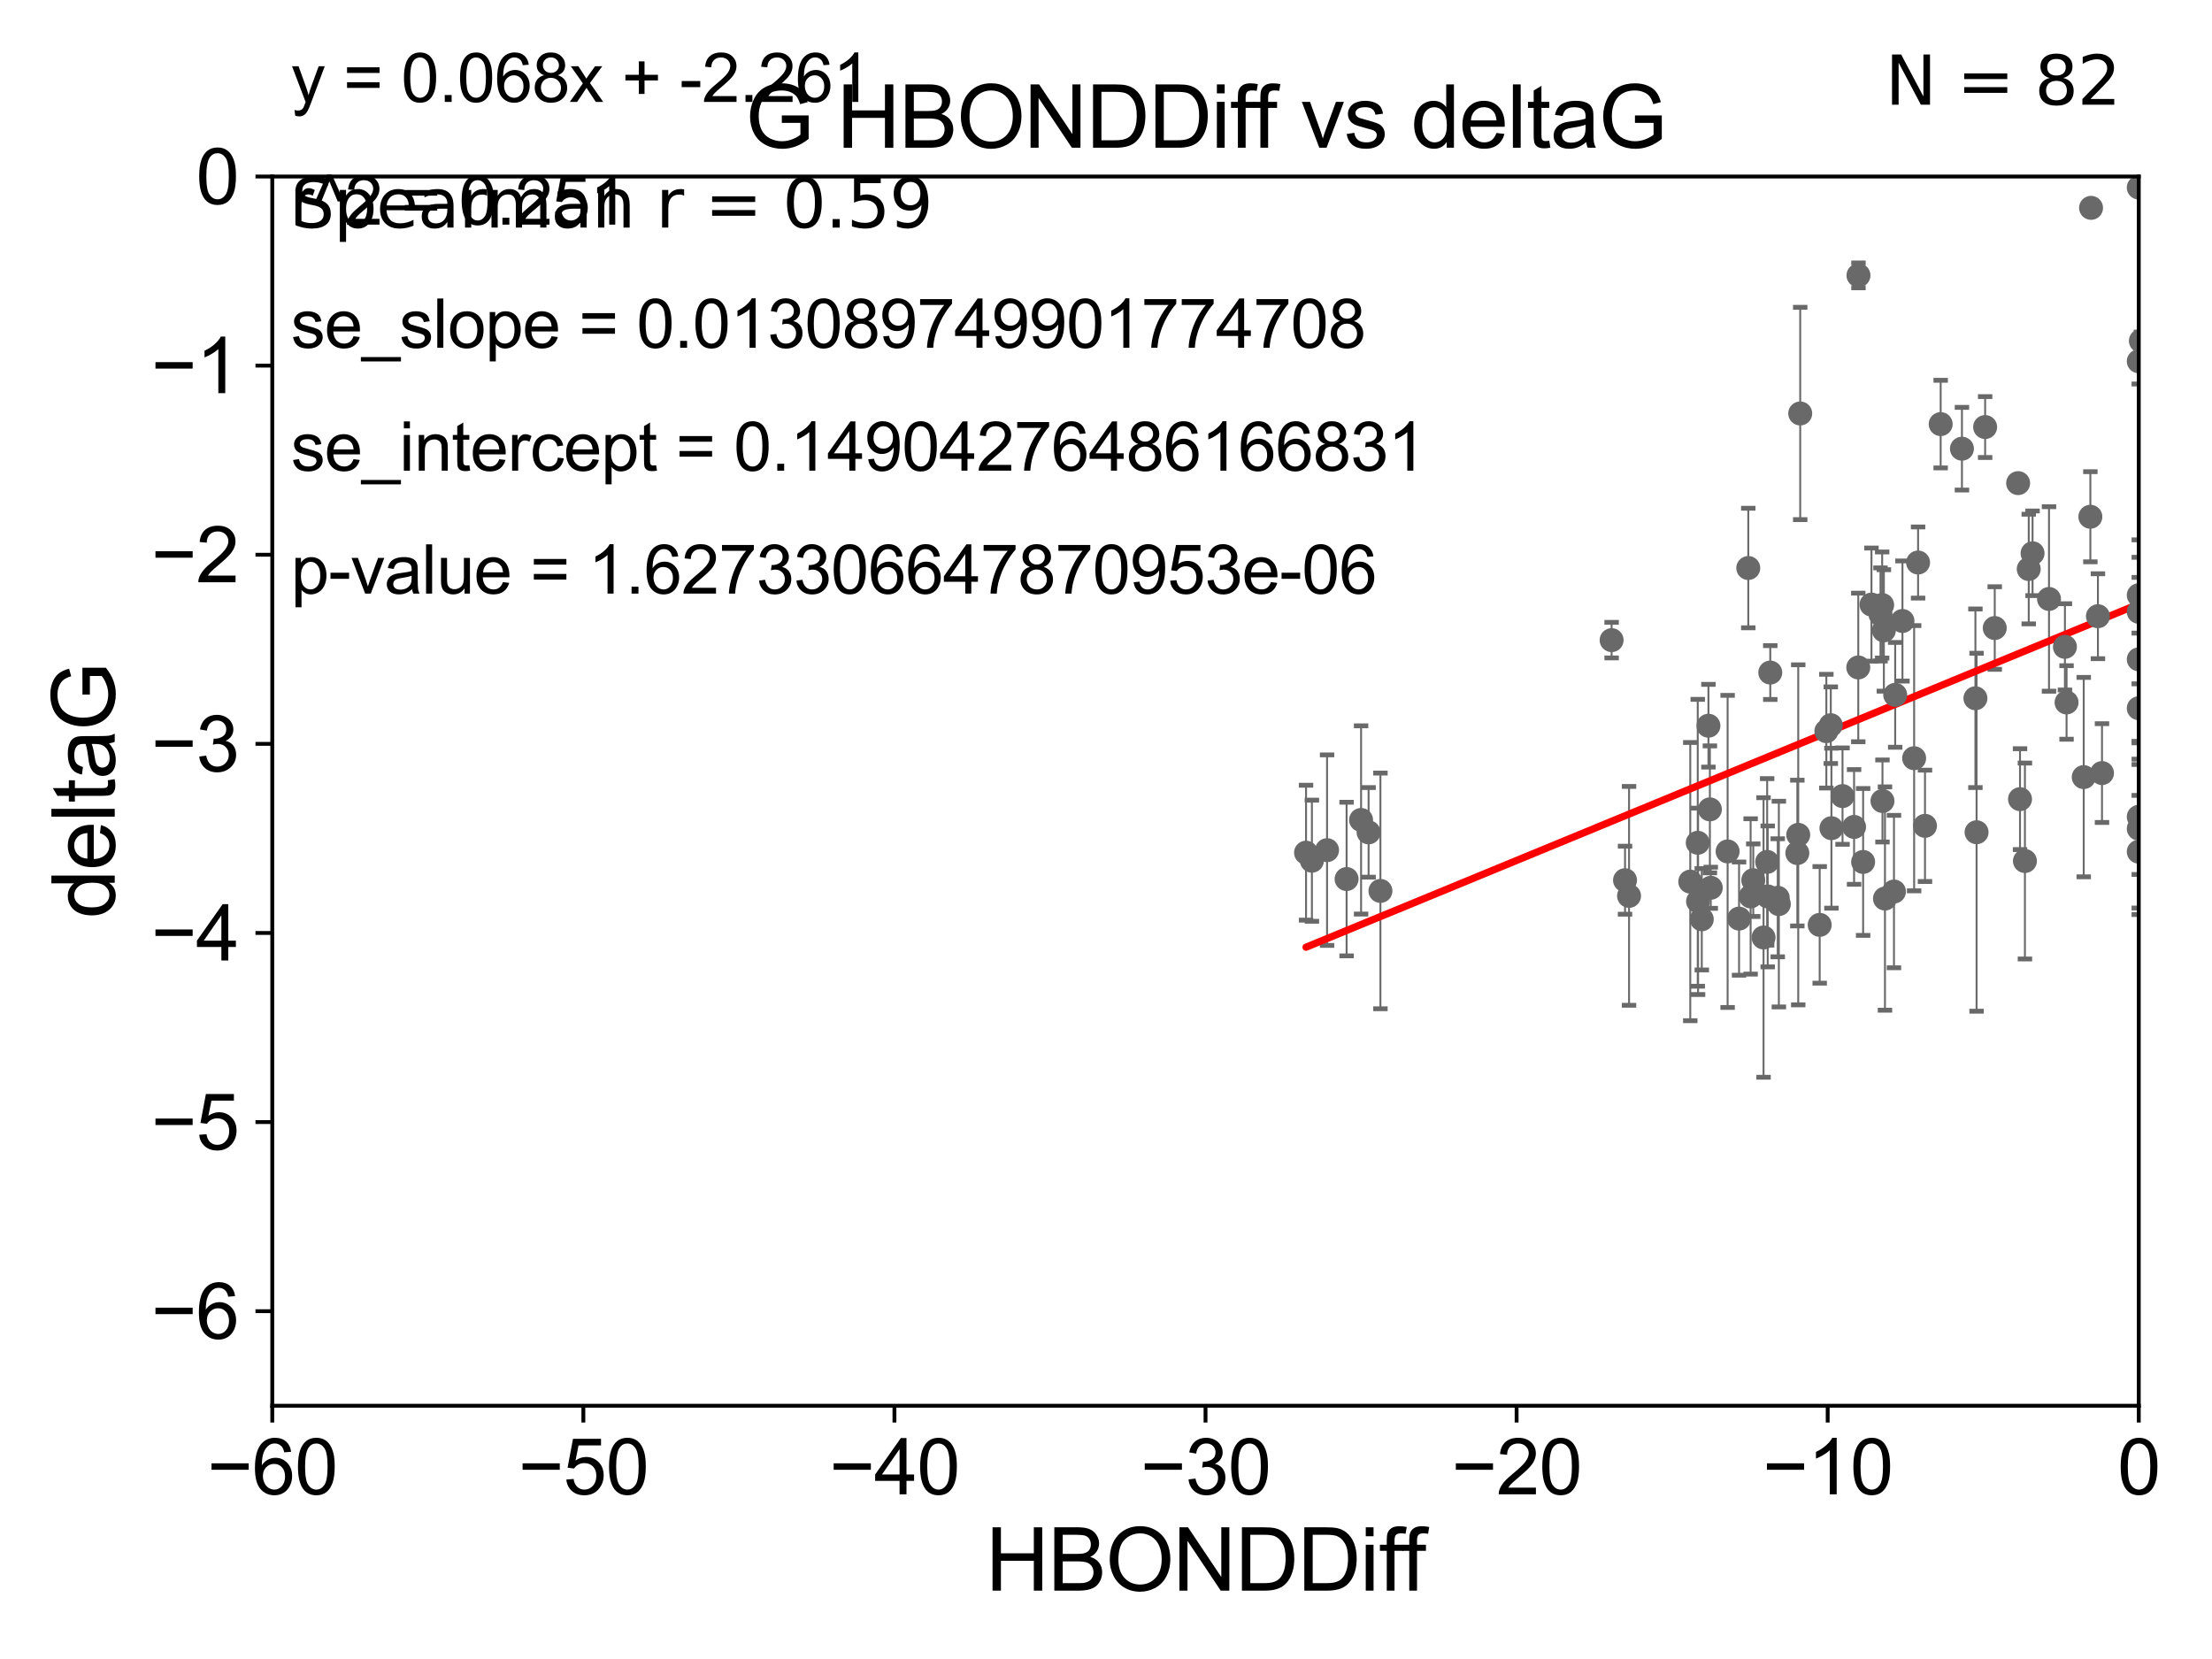<?xml version="1.0" encoding="utf-8" standalone="no"?>
<!DOCTYPE svg PUBLIC "-//W3C//DTD SVG 1.1//EN"
  "http://www.w3.org/Graphics/SVG/1.1/DTD/svg11.dtd">
<svg xmlns:xlink="http://www.w3.org/1999/xlink" width="460.8pt" height="345.6pt" viewBox="0 0 460.8 345.6" xmlns="http://www.w3.org/2000/svg" version="1.1">
 <defs>
  <style type="text/css">*{stroke-linejoin: round; stroke-linecap: butt}</style>
 </defs>
 <g id="figure_1">
  <g id="patch_1">
   <path d="M 0 345.6 
L 460.8 345.6 
L 460.8 0 
L 0 0 
z
" style="fill: #ffffff"/>
  </g>
  <g id="axes_1">
   <g id="patch_2">
    <path d="M 56.72 292.84 
L 445.545 292.84 
L 445.545 36.775 
L 56.72 36.775 
z
" style="fill: #ffffff"/>
   </g>
   <g id="PathCollection_1">
    <defs>
     <path id="m983732f035" d="M 0 1.118 
C 0.297 1.118 0.581 1 0.791 0.791 
C 1 0.581 1.118 0.297 1.118 0 
C 1.118 -0.297 1 -0.581 0.791 -0.791 
C 0.581 -1 0.297 -1.118 0 -1.118 
C -0.297 -1.118 -0.581 -1 -0.791 -0.791 
C -1 -0.581 -1.118 -0.297 -1.118 0 
C -1.118 0.297 -1 0.581 -0.791 0.791 
C -0.581 1 -0.297 1.118 0 1.118 
z
" style="stroke: #696969"/>
    </defs>
    <g clip-path="url(#p32a1432c66)">
     <use xlink:href="#m983732f035" x="365.235" y="183.361" style="fill: #696969; stroke: #696969"/>
     <use xlink:href="#m983732f035" x="339.361" y="186.627" style="fill: #696969; stroke: #696969"/>
     <use xlink:href="#m983732f035" x="374.418" y="177.712" style="fill: #696969; stroke: #696969"/>
     <use xlink:href="#m983732f035" x="353.74" y="187.766" style="fill: #696969; stroke: #696969"/>
     <use xlink:href="#m983732f035" x="338.523" y="183.361" style="fill: #696969; stroke: #696969"/>
     <use xlink:href="#m983732f035" x="273.294" y="179.304" style="fill: #696969; stroke: #696969"/>
     <use xlink:href="#m983732f035" x="362.277" y="191.362" style="fill: #696969; stroke: #696969"/>
     <use xlink:href="#m983732f035" x="379.076" y="192.668" style="fill: #696969; stroke: #696969"/>
     <use xlink:href="#m983732f035" x="283.538" y="170.809" style="fill: #696969; stroke: #696969"/>
     <use xlink:href="#m983732f035" x="285.104" y="173.397" style="fill: #696969; stroke: #696969"/>
     <use xlink:href="#m983732f035" x="353.671" y="175.566" style="fill: #696969; stroke: #696969"/>
     <use xlink:href="#m983732f035" x="364.688" y="186.743" style="fill: #696969; stroke: #696969"/>
     <use xlink:href="#m983732f035" x="280.519" y="183.121" style="fill: #696969; stroke: #696969"/>
     <use xlink:href="#m983732f035" x="381.521" y="172.527" style="fill: #696969; stroke: #696969"/>
     <use xlink:href="#m983732f035" x="368.244" y="186.741" style="fill: #696969; stroke: #696969"/>
     <use xlink:href="#m983732f035" x="287.569" y="185.595" style="fill: #696969; stroke: #696969"/>
     <use xlink:href="#m983732f035" x="368.131" y="179.547" style="fill: #696969; stroke: #696969"/>
     <use xlink:href="#m983732f035" x="383.833" y="165.842" style="fill: #696969; stroke: #696969"/>
     <use xlink:href="#m983732f035" x="352.114" y="183.656" style="fill: #696969; stroke: #696969"/>
     <use xlink:href="#m983732f035" x="359.894" y="177.365" style="fill: #696969; stroke: #696969"/>
     <use xlink:href="#m983732f035" x="367.381" y="195.295" style="fill: #696969; stroke: #696969"/>
     <use xlink:href="#m983732f035" x="381.388" y="151.072" style="fill: #696969; stroke: #696969"/>
     <use xlink:href="#m983732f035" x="370.337" y="187.024" style="fill: #696969; stroke: #696969"/>
     <use xlink:href="#m983732f035" x="459.334" y="116.288" style="fill: #696969; stroke: #696969"/>
     <use xlink:href="#m983732f035" x="375.018" y="86.133" style="fill: #696969; stroke: #696969"/>
     <use xlink:href="#m983732f035" x="392.673" y="187.184" style="fill: #696969; stroke: #696969"/>
     <use xlink:href="#m983732f035" x="426.847" y="124.776" style="fill: #696969; stroke: #696969"/>
     <use xlink:href="#m983732f035" x="356.384" y="184.94" style="fill: #696969; stroke: #696969"/>
     <use xlink:href="#m983732f035" x="388.123" y="179.561" style="fill: #696969; stroke: #696969"/>
     <use xlink:href="#m983732f035" x="354.511" y="191.497" style="fill: #696969; stroke: #696969"/>
     <use xlink:href="#m983732f035" x="422.622" y="118.544" style="fill: #696969; stroke: #696969"/>
     <use xlink:href="#m983732f035" x="386.238" y="172.264" style="fill: #696969; stroke: #696969"/>
     <use xlink:href="#m983732f035" x="380.462" y="152.317" style="fill: #696969; stroke: #696969"/>
     <use xlink:href="#m983732f035" x="355.898" y="151.181" style="fill: #696969; stroke: #696969"/>
     <use xlink:href="#m983732f035" x="387.155" y="57.363" style="fill: #696969; stroke: #696969"/>
     <use xlink:href="#m983732f035" x="430.163" y="134.75" style="fill: #696969; stroke: #696969"/>
     <use xlink:href="#m983732f035" x="370.567" y="188.337" style="fill: #696969; stroke: #696969"/>
     <use xlink:href="#m983732f035" x="276.451" y="177.103" style="fill: #696969; stroke: #696969"/>
     <use xlink:href="#m983732f035" x="356.2" y="168.607" style="fill: #696969; stroke: #696969"/>
     <use xlink:href="#m983732f035" x="404.276" y="88.35" style="fill: #696969; stroke: #696969"/>
     <use xlink:href="#m983732f035" x="272.071" y="177.627" style="fill: #696969; stroke: #696969"/>
     <use xlink:href="#m983732f035" x="445.545" y="177.423" style="fill: #696969; stroke: #696969"/>
     <use xlink:href="#m983732f035" x="392.153" y="166.859" style="fill: #696969; stroke: #696969"/>
     <use xlink:href="#m983732f035" x="415.542" y="130.831" style="fill: #696969; stroke: #696969"/>
     <use xlink:href="#m983732f035" x="398.75" y="157.948" style="fill: #696969; stroke: #696969"/>
     <use xlink:href="#m983732f035" x="445.545" y="39.074" style="fill: #696969; stroke: #696969"/>
     <use xlink:href="#m983732f035" x="387.112" y="139.042" style="fill: #696969; stroke: #696969"/>
     <use xlink:href="#m983732f035" x="423.42" y="115.259" style="fill: #696969; stroke: #696969"/>
     <use xlink:href="#m983732f035" x="374.606" y="173.908" style="fill: #696969; stroke: #696969"/>
     <use xlink:href="#m983732f035" x="396.319" y="129.363" style="fill: #696969; stroke: #696969"/>
     <use xlink:href="#m983732f035" x="399.572" y="117.184" style="fill: #696969; stroke: #696969"/>
     <use xlink:href="#m983732f035" x="413.54" y="88.96" style="fill: #696969; stroke: #696969"/>
     <use xlink:href="#m983732f035" x="391.743" y="127.998" style="fill: #696969; stroke: #696969"/>
     <use xlink:href="#m983732f035" x="411.755" y="173.37" style="fill: #696969; stroke: #696969"/>
     <use xlink:href="#m983732f035" x="368.779" y="140.106" style="fill: #696969; stroke: #696969"/>
     <use xlink:href="#m983732f035" x="411.516" y="145.462" style="fill: #696969; stroke: #696969"/>
     <use xlink:href="#m983732f035" x="408.709" y="93.472" style="fill: #696969; stroke: #696969"/>
     <use xlink:href="#m983732f035" x="420.414" y="100.642" style="fill: #696969; stroke: #696969"/>
     <use xlink:href="#m983732f035" x="445.545" y="147.535" style="fill: #696969; stroke: #696969"/>
     <use xlink:href="#m983732f035" x="401.012" y="172.036" style="fill: #696969; stroke: #696969"/>
     <use xlink:href="#m983732f035" x="434.077" y="161.883" style="fill: #696969; stroke: #696969"/>
     <use xlink:href="#m983732f035" x="389.863" y="125.95" style="fill: #696969; stroke: #696969"/>
     <use xlink:href="#m983732f035" x="437.884" y="161.044" style="fill: #696969; stroke: #696969"/>
     <use xlink:href="#m983732f035" x="392.087" y="126.034" style="fill: #696969; stroke: #696969"/>
     <use xlink:href="#m983732f035" x="421.828" y="179.365" style="fill: #696969; stroke: #696969"/>
     <use xlink:href="#m983732f035" x="445.545" y="137.356" style="fill: #696969; stroke: #696969"/>
     <use xlink:href="#m983732f035" x="435.46" y="107.649" style="fill: #696969; stroke: #696969"/>
     <use xlink:href="#m983732f035" x="430.503" y="146.332" style="fill: #696969; stroke: #696969"/>
     <use xlink:href="#m983732f035" x="437.036" y="128.37" style="fill: #696969; stroke: #696969"/>
     <use xlink:href="#m983732f035" x="394.803" y="144.75" style="fill: #696969; stroke: #696969"/>
     <use xlink:href="#m983732f035" x="445.545" y="172.629" style="fill: #696969; stroke: #696969"/>
     <use xlink:href="#m983732f035" x="394.549" y="185.726" style="fill: #696969; stroke: #696969"/>
     <use xlink:href="#m983732f035" x="445.545" y="127.457" style="fill: #696969; stroke: #696969"/>
     <use xlink:href="#m983732f035" x="420.807" y="166.478" style="fill: #696969; stroke: #696969"/>
     <use xlink:href="#m983732f035" x="445.545" y="123.993" style="fill: #696969; stroke: #696969"/>
     <use xlink:href="#m983732f035" x="445.545" y="75.265" style="fill: #696969; stroke: #696969"/>
     <use xlink:href="#m983732f035" x="435.604" y="43.3" style="fill: #696969; stroke: #696969"/>
     <use xlink:href="#m983732f035" x="445.982" y="71.012" style="fill: #696969; stroke: #696969"/>
     <use xlink:href="#m983732f035" x="392.445" y="131.327" style="fill: #696969; stroke: #696969"/>
     <use xlink:href="#m983732f035" x="364.198" y="118.329" style="fill: #696969; stroke: #696969"/>
     <use xlink:href="#m983732f035" x="335.73" y="133.35" style="fill: #696969; stroke: #696969"/>
     <use xlink:href="#m983732f035" x="445.545" y="170.152" style="fill: #696969; stroke: #696969"/>
    </g>
   </g>
   <g id="matplotlib.axis_1">
    <g id="xtick_1">
     <g id="line2d_1">
      <defs>
       <path id="m85881e6a5d" d="M 0 0 
L 0 3.5 
" style="stroke: #000000; stroke-width: 0.8"/>
      </defs>
      <g>
       <use xlink:href="#m85881e6a5d" x="56.72" y="292.84" style="stroke: #000000; stroke-width: 0.8"/>
      </g>
     </g>
     <g id="text_1">
      <!-- −60 -->
      <g transform="translate(43.15 311.293)scale(0.16 -0.16)">
       <defs>
        <path id="ArialMT-2212" d="M 3381 1997 
L 356 1997 
L 356 2522 
L 3381 2522 
L 3381 1997 
z
" transform="scale(0.016)"/>
        <path id="ArialMT-36" d="M 3184 3459 
L 2625 3416 
Q 2550 3747 2413 3897 
Q 2184 4138 1850 4138 
Q 1581 4138 1378 3988 
Q 1113 3794 959 3422 
Q 806 3050 800 2363 
Q 1003 2672 1297 2822 
Q 1591 2972 1913 2972 
Q 2475 2972 2870 2558 
Q 3266 2144 3266 1488 
Q 3266 1056 3080 686 
Q 2894 316 2569 119 
Q 2244 -78 1831 -78 
Q 1128 -78 684 439 
Q 241 956 241 2144 
Q 241 3472 731 4075 
Q 1159 4600 1884 4600 
Q 2425 4600 2770 4297 
Q 3116 3994 3184 3459 
z
M 888 1484 
Q 888 1194 1011 928 
Q 1134 663 1356 523 
Q 1578 384 1822 384 
Q 2178 384 2434 671 
Q 2691 959 2691 1453 
Q 2691 1928 2437 2201 
Q 2184 2475 1800 2475 
Q 1419 2475 1153 2201 
Q 888 1928 888 1484 
z
" transform="scale(0.016)"/>
        <path id="ArialMT-30" d="M 266 2259 
Q 266 3072 433 3567 
Q 600 4063 929 4331 
Q 1259 4600 1759 4600 
Q 2128 4600 2406 4451 
Q 2684 4303 2865 4023 
Q 3047 3744 3150 3342 
Q 3253 2941 3253 2259 
Q 3253 1453 3087 958 
Q 2922 463 2592 192 
Q 2263 -78 1759 -78 
Q 1097 -78 719 397 
Q 266 969 266 2259 
z
M 844 2259 
Q 844 1131 1108 757 
Q 1372 384 1759 384 
Q 2147 384 2411 759 
Q 2675 1134 2675 2259 
Q 2675 3391 2411 3762 
Q 2147 4134 1753 4134 
Q 1366 4134 1134 3806 
Q 844 3388 844 2259 
z
" transform="scale(0.016)"/>
       </defs>
       <use xlink:href="#ArialMT-2212"/>
       <use xlink:href="#ArialMT-36" x="58.398"/>
       <use xlink:href="#ArialMT-30" x="114.014"/>
      </g>
     </g>
    </g>
    <g id="xtick_2">
     <g id="line2d_2">
      <g>
       <use xlink:href="#m85881e6a5d" x="121.524" y="292.84" style="stroke: #000000; stroke-width: 0.8"/>
      </g>
     </g>
     <g id="text_2">
      <!-- −50 -->
      <g transform="translate(107.954 311.293)scale(0.16 -0.16)">
       <defs>
        <path id="ArialMT-35" d="M 266 1200 
L 856 1250 
Q 922 819 1161 601 
Q 1400 384 1738 384 
Q 2144 384 2425 690 
Q 2706 997 2706 1503 
Q 2706 1984 2436 2262 
Q 2166 2541 1728 2541 
Q 1456 2541 1237 2417 
Q 1019 2294 894 2097 
L 366 2166 
L 809 4519 
L 3088 4519 
L 3088 3981 
L 1259 3981 
L 1013 2750 
Q 1425 3038 1878 3038 
Q 2478 3038 2890 2622 
Q 3303 2206 3303 1553 
Q 3303 931 2941 478 
Q 2500 -78 1738 -78 
Q 1113 -78 717 272 
Q 322 622 266 1200 
z
" transform="scale(0.016)"/>
       </defs>
       <use xlink:href="#ArialMT-2212"/>
       <use xlink:href="#ArialMT-35" x="58.398"/>
       <use xlink:href="#ArialMT-30" x="114.014"/>
      </g>
     </g>
    </g>
    <g id="xtick_3">
     <g id="line2d_3">
      <g>
       <use xlink:href="#m85881e6a5d" x="186.328" y="292.84" style="stroke: #000000; stroke-width: 0.8"/>
      </g>
     </g>
     <g id="text_3">
      <!-- −40 -->
      <g transform="translate(172.758 311.293)scale(0.16 -0.16)">
       <defs>
        <path id="ArialMT-34" d="M 2069 0 
L 2069 1097 
L 81 1097 
L 81 1613 
L 2172 4581 
L 2631 4581 
L 2631 1613 
L 3250 1613 
L 3250 1097 
L 2631 1097 
L 2631 0 
L 2069 0 
z
M 2069 1613 
L 2069 3678 
L 634 1613 
L 2069 1613 
z
" transform="scale(0.016)"/>
       </defs>
       <use xlink:href="#ArialMT-2212"/>
       <use xlink:href="#ArialMT-34" x="58.398"/>
       <use xlink:href="#ArialMT-30" x="114.014"/>
      </g>
     </g>
    </g>
    <g id="xtick_4">
     <g id="line2d_4">
      <g>
       <use xlink:href="#m85881e6a5d" x="251.132" y="292.84" style="stroke: #000000; stroke-width: 0.8"/>
      </g>
     </g>
     <g id="text_4">
      <!-- −30 -->
      <g transform="translate(237.562 311.293)scale(0.16 -0.16)">
       <defs>
        <path id="ArialMT-33" d="M 269 1209 
L 831 1284 
Q 928 806 1161 595 
Q 1394 384 1728 384 
Q 2125 384 2398 659 
Q 2672 934 2672 1341 
Q 2672 1728 2419 1979 
Q 2166 2231 1775 2231 
Q 1616 2231 1378 2169 
L 1441 2663 
Q 1497 2656 1531 2656 
Q 1891 2656 2178 2843 
Q 2466 3031 2466 3422 
Q 2466 3731 2256 3934 
Q 2047 4138 1716 4138 
Q 1388 4138 1169 3931 
Q 950 3725 888 3313 
L 325 3413 
Q 428 3978 793 4289 
Q 1159 4600 1703 4600 
Q 2078 4600 2393 4439 
Q 2709 4278 2876 4000 
Q 3044 3722 3044 3409 
Q 3044 3113 2884 2869 
Q 2725 2625 2413 2481 
Q 2819 2388 3044 2092 
Q 3269 1797 3269 1353 
Q 3269 753 2831 336 
Q 2394 -81 1725 -81 
Q 1122 -81 723 278 
Q 325 638 269 1209 
z
" transform="scale(0.016)"/>
       </defs>
       <use xlink:href="#ArialMT-2212"/>
       <use xlink:href="#ArialMT-33" x="58.398"/>
       <use xlink:href="#ArialMT-30" x="114.014"/>
      </g>
     </g>
    </g>
    <g id="xtick_5">
     <g id="line2d_5">
      <g>
       <use xlink:href="#m85881e6a5d" x="315.937" y="292.84" style="stroke: #000000; stroke-width: 0.8"/>
      </g>
     </g>
     <g id="text_5">
      <!-- −20 -->
      <g transform="translate(302.367 311.293)scale(0.16 -0.16)">
       <defs>
        <path id="ArialMT-32" d="M 3222 541 
L 3222 0 
L 194 0 
Q 188 203 259 391 
Q 375 700 629 1000 
Q 884 1300 1366 1694 
Q 2113 2306 2375 2664 
Q 2638 3022 2638 3341 
Q 2638 3675 2398 3904 
Q 2159 4134 1775 4134 
Q 1369 4134 1125 3890 
Q 881 3647 878 3216 
L 300 3275 
Q 359 3922 746 4261 
Q 1134 4600 1788 4600 
Q 2447 4600 2831 4234 
Q 3216 3869 3216 3328 
Q 3216 3053 3103 2787 
Q 2991 2522 2730 2228 
Q 2469 1934 1863 1422 
Q 1356 997 1212 845 
Q 1069 694 975 541 
L 3222 541 
z
" transform="scale(0.016)"/>
       </defs>
       <use xlink:href="#ArialMT-2212"/>
       <use xlink:href="#ArialMT-32" x="58.398"/>
       <use xlink:href="#ArialMT-30" x="114.014"/>
      </g>
     </g>
    </g>
    <g id="xtick_6">
     <g id="line2d_6">
      <g>
       <use xlink:href="#m85881e6a5d" x="380.741" y="292.84" style="stroke: #000000; stroke-width: 0.8"/>
      </g>
     </g>
     <g id="text_6">
      <!-- −10 -->
      <g transform="translate(367.171 311.293)scale(0.16 -0.16)">
       <defs>
        <path id="ArialMT-31" d="M 2384 0 
L 1822 0 
L 1822 3584 
Q 1619 3391 1289 3197 
Q 959 3003 697 2906 
L 697 3450 
Q 1169 3672 1522 3987 
Q 1875 4303 2022 4600 
L 2384 4600 
L 2384 0 
z
" transform="scale(0.016)"/>
       </defs>
       <use xlink:href="#ArialMT-2212"/>
       <use xlink:href="#ArialMT-31" x="58.398"/>
       <use xlink:href="#ArialMT-30" x="114.014"/>
      </g>
     </g>
    </g>
    <g id="xtick_7">
     <g id="line2d_7">
      <g>
       <use xlink:href="#m85881e6a5d" x="445.545" y="292.84" style="stroke: #000000; stroke-width: 0.8"/>
      </g>
     </g>
     <g id="text_7">
      <!-- 0 -->
      <g transform="translate(441.096 311.293)scale(0.16 -0.16)">
       <use xlink:href="#ArialMT-30"/>
      </g>
     </g>
    </g>
    <g id="text_8">
     <!-- HBONDDiff -->
     <g transform="translate(205.287 331.357)scale(0.18 -0.18)">
      <defs>
       <path id="ArialMT-48" d="M 513 0 
L 513 4581 
L 1119 4581 
L 1119 2700 
L 3500 2700 
L 3500 4581 
L 4106 4581 
L 4106 0 
L 3500 0 
L 3500 2159 
L 1119 2159 
L 1119 0 
L 513 0 
z
" transform="scale(0.016)"/>
       <path id="ArialMT-42" d="M 469 0 
L 469 4581 
L 2188 4581 
Q 2713 4581 3030 4442 
Q 3347 4303 3526 4014 
Q 3706 3725 3706 3409 
Q 3706 3116 3547 2856 
Q 3388 2597 3066 2438 
Q 3481 2316 3704 2022 
Q 3928 1728 3928 1328 
Q 3928 1006 3792 729 
Q 3656 453 3456 303 
Q 3256 153 2954 76 
Q 2653 0 2216 0 
L 469 0 
z
M 1075 2656 
L 2066 2656 
Q 2469 2656 2644 2709 
Q 2875 2778 2992 2937 
Q 3109 3097 3109 3338 
Q 3109 3566 3000 3739 
Q 2891 3913 2687 3977 
Q 2484 4041 1991 4041 
L 1075 4041 
L 1075 2656 
z
M 1075 541 
L 2216 541 
Q 2509 541 2628 563 
Q 2838 600 2978 687 
Q 3119 775 3209 942 
Q 3300 1109 3300 1328 
Q 3300 1584 3169 1773 
Q 3038 1963 2805 2039 
Q 2572 2116 2134 2116 
L 1075 2116 
L 1075 541 
z
" transform="scale(0.016)"/>
       <path id="ArialMT-4f" d="M 309 2231 
Q 309 3372 921 4017 
Q 1534 4663 2503 4663 
Q 3138 4663 3647 4359 
Q 4156 4056 4423 3514 
Q 4691 2972 4691 2284 
Q 4691 1588 4409 1038 
Q 4128 488 3612 205 
Q 3097 -78 2500 -78 
Q 1853 -78 1343 234 
Q 834 547 571 1087 
Q 309 1628 309 2231 
z
M 934 2222 
Q 934 1394 1379 917 
Q 1825 441 2497 441 
Q 3181 441 3623 922 
Q 4066 1403 4066 2288 
Q 4066 2847 3877 3264 
Q 3688 3681 3323 3911 
Q 2959 4141 2506 4141 
Q 1863 4141 1398 3698 
Q 934 3256 934 2222 
z
" transform="scale(0.016)"/>
       <path id="ArialMT-4e" d="M 488 0 
L 488 4581 
L 1109 4581 
L 3516 984 
L 3516 4581 
L 4097 4581 
L 4097 0 
L 3475 0 
L 1069 3600 
L 1069 0 
L 488 0 
z
" transform="scale(0.016)"/>
       <path id="ArialMT-44" d="M 494 0 
L 494 4581 
L 2072 4581 
Q 2606 4581 2888 4516 
Q 3281 4425 3559 4188 
Q 3922 3881 4101 3404 
Q 4281 2928 4281 2316 
Q 4281 1794 4159 1391 
Q 4038 988 3847 723 
Q 3656 459 3429 307 
Q 3203 156 2883 78 
Q 2563 0 2147 0 
L 494 0 
z
M 1100 541 
L 2078 541 
Q 2531 541 2789 625 
Q 3047 709 3200 863 
Q 3416 1078 3536 1442 
Q 3656 1806 3656 2325 
Q 3656 3044 3420 3430 
Q 3184 3816 2847 3947 
Q 2603 4041 2063 4041 
L 1100 4041 
L 1100 541 
z
" transform="scale(0.016)"/>
       <path id="ArialMT-69" d="M 425 3934 
L 425 4581 
L 988 4581 
L 988 3934 
L 425 3934 
z
M 425 0 
L 425 3319 
L 988 3319 
L 988 0 
L 425 0 
z
" transform="scale(0.016)"/>
       <path id="ArialMT-66" d="M 556 0 
L 556 2881 
L 59 2881 
L 59 3319 
L 556 3319 
L 556 3672 
Q 556 4006 616 4169 
Q 697 4388 901 4523 
Q 1106 4659 1475 4659 
Q 1713 4659 2000 4603 
L 1916 4113 
Q 1741 4144 1584 4144 
Q 1328 4144 1222 4034 
Q 1116 3925 1116 3625 
L 1116 3319 
L 1763 3319 
L 1763 2881 
L 1116 2881 
L 1116 0 
L 556 0 
z
" transform="scale(0.016)"/>
      </defs>
      <use xlink:href="#ArialMT-48"/>
      <use xlink:href="#ArialMT-42" x="72.217"/>
      <use xlink:href="#ArialMT-4f" x="138.916"/>
      <use xlink:href="#ArialMT-4e" x="216.699"/>
      <use xlink:href="#ArialMT-44" x="288.916"/>
      <use xlink:href="#ArialMT-44" x="361.133"/>
      <use xlink:href="#ArialMT-69" x="433.35"/>
      <use xlink:href="#ArialMT-66" x="455.566"/>
      <use xlink:href="#ArialMT-66" x="481.6"/>
     </g>
    </g>
   </g>
   <g id="matplotlib.axis_2">
    <g id="ytick_1">
     <g id="line2d_8">
      <defs>
       <path id="m403a7c83fd" d="M 0 0 
L -3.5 0 
" style="stroke: #000000; stroke-width: 0.8"/>
      </defs>
      <g>
       <use xlink:href="#m403a7c83fd" x="56.72" y="273.143" style="stroke: #000000; stroke-width: 0.8"/>
      </g>
     </g>
     <g id="text_9">
      <!-- −6 -->
      <g transform="translate(31.477 278.869)scale(0.16 -0.16)">
       <use xlink:href="#ArialMT-2212"/>
       <use xlink:href="#ArialMT-36" x="58.398"/>
      </g>
     </g>
    </g>
    <g id="ytick_2">
     <g id="line2d_9">
      <g>
       <use xlink:href="#m403a7c83fd" x="56.72" y="233.748" style="stroke: #000000; stroke-width: 0.8"/>
      </g>
     </g>
     <g id="text_10">
      <!-- −5 -->
      <g transform="translate(31.477 239.474)scale(0.16 -0.16)">
       <use xlink:href="#ArialMT-2212"/>
       <use xlink:href="#ArialMT-35" x="58.398"/>
      </g>
     </g>
    </g>
    <g id="ytick_3">
     <g id="line2d_10">
      <g>
       <use xlink:href="#m403a7c83fd" x="56.72" y="194.353" style="stroke: #000000; stroke-width: 0.8"/>
      </g>
     </g>
     <g id="text_11">
      <!-- −4 -->
      <g transform="translate(31.477 200.08)scale(0.16 -0.16)">
       <use xlink:href="#ArialMT-2212"/>
       <use xlink:href="#ArialMT-34" x="58.398"/>
      </g>
     </g>
    </g>
    <g id="ytick_4">
     <g id="line2d_11">
      <g>
       <use xlink:href="#m403a7c83fd" x="56.72" y="154.959" style="stroke: #000000; stroke-width: 0.8"/>
      </g>
     </g>
     <g id="text_12">
      <!-- −3 -->
      <g transform="translate(31.477 160.685)scale(0.16 -0.16)">
       <use xlink:href="#ArialMT-2212"/>
       <use xlink:href="#ArialMT-33" x="58.398"/>
      </g>
     </g>
    </g>
    <g id="ytick_5">
     <g id="line2d_12">
      <g>
       <use xlink:href="#m403a7c83fd" x="56.72" y="115.564" style="stroke: #000000; stroke-width: 0.8"/>
      </g>
     </g>
     <g id="text_13">
      <!-- −2 -->
      <g transform="translate(31.477 121.29)scale(0.16 -0.16)">
       <use xlink:href="#ArialMT-2212"/>
       <use xlink:href="#ArialMT-32" x="58.398"/>
      </g>
     </g>
    </g>
    <g id="ytick_6">
     <g id="line2d_13">
      <g>
       <use xlink:href="#m403a7c83fd" x="56.72" y="76.17" style="stroke: #000000; stroke-width: 0.8"/>
      </g>
     </g>
     <g id="text_14">
      <!-- −1 -->
      <g transform="translate(31.477 81.896)scale(0.16 -0.16)">
       <use xlink:href="#ArialMT-2212"/>
       <use xlink:href="#ArialMT-31" x="58.398"/>
      </g>
     </g>
    </g>
    <g id="ytick_7">
     <g id="line2d_14">
      <g>
       <use xlink:href="#m403a7c83fd" x="56.72" y="36.775" style="stroke: #000000; stroke-width: 0.8"/>
      </g>
     </g>
     <g id="text_15">
      <!-- 0 -->
      <g transform="translate(40.822 42.501)scale(0.16 -0.16)">
       <use xlink:href="#ArialMT-30"/>
      </g>
     </g>
    </g>
    <g id="text_16">
     <!-- deltaG -->
     <g transform="translate(23.9 191.322)rotate(-90)scale(0.18 -0.18)">
      <defs>
       <path id="ArialMT-64" d="M 2575 0 
L 2575 419 
Q 2259 -75 1647 -75 
Q 1250 -75 917 144 
Q 584 363 401 755 
Q 219 1147 219 1656 
Q 219 2153 384 2558 
Q 550 2963 881 3178 
Q 1213 3394 1622 3394 
Q 1922 3394 2156 3267 
Q 2391 3141 2538 2938 
L 2538 4581 
L 3097 4581 
L 3097 0 
L 2575 0 
z
M 797 1656 
Q 797 1019 1065 703 
Q 1334 388 1700 388 
Q 2069 388 2326 689 
Q 2584 991 2584 1609 
Q 2584 2291 2321 2609 
Q 2059 2928 1675 2928 
Q 1300 2928 1048 2622 
Q 797 2316 797 1656 
z
" transform="scale(0.016)"/>
       <path id="ArialMT-65" d="M 2694 1069 
L 3275 997 
Q 3138 488 2766 206 
Q 2394 -75 1816 -75 
Q 1088 -75 661 373 
Q 234 822 234 1631 
Q 234 2469 665 2931 
Q 1097 3394 1784 3394 
Q 2450 3394 2872 2941 
Q 3294 2488 3294 1666 
Q 3294 1616 3291 1516 
L 816 1516 
Q 847 969 1125 678 
Q 1403 388 1819 388 
Q 2128 388 2347 550 
Q 2566 713 2694 1069 
z
M 847 1978 
L 2700 1978 
Q 2663 2397 2488 2606 
Q 2219 2931 1791 2931 
Q 1403 2931 1139 2672 
Q 875 2413 847 1978 
z
" transform="scale(0.016)"/>
       <path id="ArialMT-6c" d="M 409 0 
L 409 4581 
L 972 4581 
L 972 0 
L 409 0 
z
" transform="scale(0.016)"/>
       <path id="ArialMT-74" d="M 1650 503 
L 1731 6 
Q 1494 -44 1306 -44 
Q 1000 -44 831 53 
Q 663 150 594 308 
Q 525 466 525 972 
L 525 2881 
L 113 2881 
L 113 3319 
L 525 3319 
L 525 4141 
L 1084 4478 
L 1084 3319 
L 1650 3319 
L 1650 2881 
L 1084 2881 
L 1084 941 
Q 1084 700 1114 631 
Q 1144 563 1211 522 
Q 1278 481 1403 481 
Q 1497 481 1650 503 
z
" transform="scale(0.016)"/>
       <path id="ArialMT-61" d="M 2588 409 
Q 2275 144 1986 34 
Q 1697 -75 1366 -75 
Q 819 -75 525 192 
Q 231 459 231 875 
Q 231 1119 342 1320 
Q 453 1522 633 1644 
Q 813 1766 1038 1828 
Q 1203 1872 1538 1913 
Q 2219 1994 2541 2106 
Q 2544 2222 2544 2253 
Q 2544 2597 2384 2738 
Q 2169 2928 1744 2928 
Q 1347 2928 1158 2789 
Q 969 2650 878 2297 
L 328 2372 
Q 403 2725 575 2942 
Q 747 3159 1072 3276 
Q 1397 3394 1825 3394 
Q 2250 3394 2515 3294 
Q 2781 3194 2906 3042 
Q 3031 2891 3081 2659 
Q 3109 2516 3109 2141 
L 3109 1391 
Q 3109 606 3145 398 
Q 3181 191 3288 0 
L 2700 0 
Q 2613 175 2588 409 
z
M 2541 1666 
Q 2234 1541 1622 1453 
Q 1275 1403 1131 1340 
Q 988 1278 909 1158 
Q 831 1038 831 891 
Q 831 666 1001 516 
Q 1172 366 1500 366 
Q 1825 366 2078 508 
Q 2331 650 2450 897 
Q 2541 1088 2541 1459 
L 2541 1666 
z
" transform="scale(0.016)"/>
       <path id="ArialMT-47" d="M 2638 1797 
L 2638 2334 
L 4578 2338 
L 4578 638 
Q 4131 281 3656 101 
Q 3181 -78 2681 -78 
Q 2006 -78 1454 211 
Q 903 500 622 1047 
Q 341 1594 341 2269 
Q 341 2938 620 3517 
Q 900 4097 1425 4378 
Q 1950 4659 2634 4659 
Q 3131 4659 3532 4498 
Q 3934 4338 4162 4050 
Q 4391 3763 4509 3300 
L 3963 3150 
Q 3859 3500 3706 3700 
Q 3553 3900 3268 4020 
Q 2984 4141 2638 4141 
Q 2222 4141 1919 4014 
Q 1616 3888 1430 3681 
Q 1244 3475 1141 3228 
Q 966 2803 966 2306 
Q 966 1694 1177 1281 
Q 1388 869 1791 669 
Q 2194 469 2647 469 
Q 3041 469 3416 620 
Q 3791 772 3984 944 
L 3984 1797 
L 2638 1797 
z
" transform="scale(0.016)"/>
      </defs>
      <use xlink:href="#ArialMT-64"/>
      <use xlink:href="#ArialMT-65" x="55.615"/>
      <use xlink:href="#ArialMT-6c" x="111.23"/>
      <use xlink:href="#ArialMT-74" x="133.447"/>
      <use xlink:href="#ArialMT-61" x="161.23"/>
      <use xlink:href="#ArialMT-47" x="216.846"/>
     </g>
    </g>
   </g>
   <g id="LineCollection_1">
    <path d="M 365.235 190.918 
L 365.235 175.804 
" clip-path="url(#p32a1432c66)" style="fill: none; stroke: #696969; stroke-width: 0.4"/>
    <path d="M 339.361 209.422 
L 339.361 163.832 
" clip-path="url(#p32a1432c66)" style="fill: none; stroke: #696969; stroke-width: 0.4"/>
    <path d="M 374.418 192.894 
L 374.418 162.53 
" clip-path="url(#p32a1432c66)" style="fill: none; stroke: #696969; stroke-width: 0.4"/>
    <path d="M 353.74 207.177 
L 353.74 168.355 
" clip-path="url(#p32a1432c66)" style="fill: none; stroke: #696969; stroke-width: 0.4"/>
    <path d="M 338.523 190.447 
L 338.523 176.274 
" clip-path="url(#p32a1432c66)" style="fill: none; stroke: #696969; stroke-width: 0.4"/>
    <path d="M 273.294 191.921 
L 273.294 166.688 
" clip-path="url(#p32a1432c66)" style="fill: none; stroke: #696969; stroke-width: 0.4"/>
    <path d="M 362.277 203.155 
L 362.277 179.569 
" clip-path="url(#p32a1432c66)" style="fill: none; stroke: #696969; stroke-width: 0.4"/>
    <path d="M 379.076 204.811 
L 379.076 180.525 
" clip-path="url(#p32a1432c66)" style="fill: none; stroke: #696969; stroke-width: 0.4"/>
    <path d="M 283.538 190.416 
L 283.538 151.203 
" clip-path="url(#p32a1432c66)" style="fill: none; stroke: #696969; stroke-width: 0.4"/>
    <path d="M 285.104 182.729 
L 285.104 164.065 
" clip-path="url(#p32a1432c66)" style="fill: none; stroke: #696969; stroke-width: 0.4"/>
    <path d="M 353.671 205.447 
L 353.671 145.685 
" clip-path="url(#p32a1432c66)" style="fill: none; stroke: #696969; stroke-width: 0.4"/>
    <path d="M 364.688 202.923 
L 364.688 170.563 
" clip-path="url(#p32a1432c66)" style="fill: none; stroke: #696969; stroke-width: 0.4"/>
    <path d="M 280.519 199.12 
L 280.519 167.123 
" clip-path="url(#p32a1432c66)" style="fill: none; stroke: #696969; stroke-width: 0.4"/>
    <path d="M 381.521 189.186 
L 381.521 155.867 
" clip-path="url(#p32a1432c66)" style="fill: none; stroke: #696969; stroke-width: 0.4"/>
    <path d="M 368.244 201.422 
L 368.244 172.061 
" clip-path="url(#p32a1432c66)" style="fill: none; stroke: #696969; stroke-width: 0.4"/>
    <path d="M 287.569 210.144 
L 287.569 161.047 
" clip-path="url(#p32a1432c66)" style="fill: none; stroke: #696969; stroke-width: 0.4"/>
    <path d="M 368.131 196.891 
L 368.131 162.203 
" clip-path="url(#p32a1432c66)" style="fill: none; stroke: #696969; stroke-width: 0.4"/>
    <path d="M 383.833 175.881 
L 383.833 155.804 
" clip-path="url(#p32a1432c66)" style="fill: none; stroke: #696969; stroke-width: 0.4"/>
    <path d="M 352.114 212.633 
L 352.114 154.679 
" clip-path="url(#p32a1432c66)" style="fill: none; stroke: #696969; stroke-width: 0.4"/>
    <path d="M 359.894 209.872 
L 359.894 144.859 
" clip-path="url(#p32a1432c66)" style="fill: none; stroke: #696969; stroke-width: 0.4"/>
    <path d="M 367.381 224.411 
L 367.381 166.18 
" clip-path="url(#p32a1432c66)" style="fill: none; stroke: #696969; stroke-width: 0.4"/>
    <path d="M 381.388 159.052 
L 381.388 143.092 
" clip-path="url(#p32a1432c66)" style="fill: none; stroke: #696969; stroke-width: 0.4"/>
    <path d="M 370.337 199.324 
L 370.337 174.725 
" clip-path="url(#p32a1432c66)" style="fill: none; stroke: #696969; stroke-width: 0.4"/>
    <path d="M 459.334 121.701 
L 459.334 110.875 
" clip-path="url(#p32a1432c66)" style="fill: none; stroke: #696969; stroke-width: 0.4"/>
    <path d="M 375.018 108.244 
L 375.018 64.022 
" clip-path="url(#p32a1432c66)" style="fill: none; stroke: #696969; stroke-width: 0.4"/>
    <path d="M 392.673 210.444 
L 392.673 163.924 
" clip-path="url(#p32a1432c66)" style="fill: none; stroke: #696969; stroke-width: 0.4"/>
    <path d="M 426.847 143.992 
L 426.847 105.56 
" clip-path="url(#p32a1432c66)" style="fill: none; stroke: #696969; stroke-width: 0.4"/>
    <path d="M 356.384 189.225 
L 356.384 180.655 
" clip-path="url(#p32a1432c66)" style="fill: none; stroke: #696969; stroke-width: 0.4"/>
    <path d="M 388.123 194.86 
L 388.123 164.263 
" clip-path="url(#p32a1432c66)" style="fill: none; stroke: #696969; stroke-width: 0.4"/>
    <path d="M 354.511 202.055 
L 354.511 180.939 
" clip-path="url(#p32a1432c66)" style="fill: none; stroke: #696969; stroke-width: 0.4"/>
    <path d="M 422.622 129.964 
L 422.622 107.124 
" clip-path="url(#p32a1432c66)" style="fill: none; stroke: #696969; stroke-width: 0.4"/>
    <path d="M 386.238 184.214 
L 386.238 160.315 
" clip-path="url(#p32a1432c66)" style="fill: none; stroke: #696969; stroke-width: 0.4"/>
    <path d="M 380.462 164.165 
L 380.462 140.47 
" clip-path="url(#p32a1432c66)" style="fill: none; stroke: #696969; stroke-width: 0.4"/>
    <path d="M 355.898 159.797 
L 355.898 142.564 
" clip-path="url(#p32a1432c66)" style="fill: none; stroke: #696969; stroke-width: 0.4"/>
    <path d="M 387.155 59.954 
L 387.155 54.772 
" clip-path="url(#p32a1432c66)" style="fill: none; stroke: #696969; stroke-width: 0.4"/>
    <path d="M 430.163 143.736 
L 430.163 125.764 
" clip-path="url(#p32a1432c66)" style="fill: none; stroke: #696969; stroke-width: 0.4"/>
    <path d="M 370.567 209.758 
L 370.567 166.916 
" clip-path="url(#p32a1432c66)" style="fill: none; stroke: #696969; stroke-width: 0.4"/>
    <path d="M 276.451 196.949 
L 276.451 157.257 
" clip-path="url(#p32a1432c66)" style="fill: none; stroke: #696969; stroke-width: 0.4"/>
    <path d="M 356.2 181.833 
L 356.2 155.381 
" clip-path="url(#p32a1432c66)" style="fill: none; stroke: #696969; stroke-width: 0.4"/>
    <path d="M 404.276 97.477 
L 404.276 79.222 
" clip-path="url(#p32a1432c66)" style="fill: none; stroke: #696969; stroke-width: 0.4"/>
    <path d="M 272.071 191.679 
L 272.071 163.576 
" clip-path="url(#p32a1432c66)" style="fill: none; stroke: #696969; stroke-width: 0.4"/>
    <path d="M 445.545 189.152 
L 445.545 165.694 
" clip-path="url(#p32a1432c66)" style="fill: none; stroke: #696969; stroke-width: 0.4"/>
    <path d="M 392.153 175.403 
L 392.153 158.316 
" clip-path="url(#p32a1432c66)" style="fill: none; stroke: #696969; stroke-width: 0.4"/>
    <path d="M 415.542 139.431 
L 415.542 122.23 
" clip-path="url(#p32a1432c66)" style="fill: none; stroke: #696969; stroke-width: 0.4"/>
    <path d="M 398.75 185.574 
L 398.75 130.321 
" clip-path="url(#p32a1432c66)" style="fill: none; stroke: #696969; stroke-width: 0.4"/>
    <path d="M 445.545 39.661 
L 445.545 38.486 
" clip-path="url(#p32a1432c66)" style="fill: none; stroke: #696969; stroke-width: 0.4"/>
    <path d="M 387.112 154.523 
L 387.112 123.56 
" clip-path="url(#p32a1432c66)" style="fill: none; stroke: #696969; stroke-width: 0.4"/>
    <path d="M 423.42 124.077 
L 423.42 106.441 
" clip-path="url(#p32a1432c66)" style="fill: none; stroke: #696969; stroke-width: 0.4"/>
    <path d="M 374.606 209.327 
L 374.606 138.489 
" clip-path="url(#p32a1432c66)" style="fill: none; stroke: #696969; stroke-width: 0.4"/>
    <path d="M 396.319 141.877 
L 396.319 116.849 
" clip-path="url(#p32a1432c66)" style="fill: none; stroke: #696969; stroke-width: 0.4"/>
    <path d="M 399.572 124.591 
L 399.572 109.776 
" clip-path="url(#p32a1432c66)" style="fill: none; stroke: #696969; stroke-width: 0.4"/>
    <path d="M 413.54 95.306 
L 413.54 82.614 
" clip-path="url(#p32a1432c66)" style="fill: none; stroke: #696969; stroke-width: 0.4"/>
    <path d="M 391.743 137.698 
L 391.743 118.299 
" clip-path="url(#p32a1432c66)" style="fill: none; stroke: #696969; stroke-width: 0.4"/>
    <path d="M 411.755 210.653 
L 411.755 136.087 
" clip-path="url(#p32a1432c66)" style="fill: none; stroke: #696969; stroke-width: 0.4"/>
    <path d="M 368.779 145.711 
L 368.779 134.502 
" clip-path="url(#p32a1432c66)" style="fill: none; stroke: #696969; stroke-width: 0.4"/>
    <path d="M 411.516 164.063 
L 411.516 126.86 
" clip-path="url(#p32a1432c66)" style="fill: none; stroke: #696969; stroke-width: 0.4"/>
    <path d="M 408.709 102.084 
L 408.709 84.861 
" clip-path="url(#p32a1432c66)" style="fill: none; stroke: #696969; stroke-width: 0.4"/>
    <path d="M 420.414 101.753 
L 420.414 99.531 
" clip-path="url(#p32a1432c66)" style="fill: none; stroke: #696969; stroke-width: 0.4"/>
    <path d="M 445.545 159.258 
L 445.545 135.813 
" clip-path="url(#p32a1432c66)" style="fill: none; stroke: #696969; stroke-width: 0.4"/>
    <path d="M 401.012 183.631 
L 401.012 160.441 
" clip-path="url(#p32a1432c66)" style="fill: none; stroke: #696969; stroke-width: 0.4"/>
    <path d="M 434.077 182.651 
L 434.077 141.115 
" clip-path="url(#p32a1432c66)" style="fill: none; stroke: #696969; stroke-width: 0.4"/>
    <path d="M 389.863 137.731 
L 389.863 114.168 
" clip-path="url(#p32a1432c66)" style="fill: none; stroke: #696969; stroke-width: 0.4"/>
    <path d="M 437.884 171.332 
L 437.884 150.755 
" clip-path="url(#p32a1432c66)" style="fill: none; stroke: #696969; stroke-width: 0.4"/>
    <path d="M 392.087 137.084 
L 392.087 114.984 
" clip-path="url(#p32a1432c66)" style="fill: none; stroke: #696969; stroke-width: 0.4"/>
    <path d="M 421.828 199.772 
L 421.828 158.959 
" clip-path="url(#p32a1432c66)" style="fill: none; stroke: #696969; stroke-width: 0.4"/>
    <path d="M 445.545 154.429 
L 445.545 120.283 
" clip-path="url(#p32a1432c66)" style="fill: none; stroke: #696969; stroke-width: 0.4"/>
    <path d="M 435.46 117.039 
L 435.46 98.26 
" clip-path="url(#p32a1432c66)" style="fill: none; stroke: #696969; stroke-width: 0.4"/>
    <path d="M 430.503 153.992 
L 430.503 138.673 
" clip-path="url(#p32a1432c66)" style="fill: none; stroke: #696969; stroke-width: 0.4"/>
    <path d="M 437.036 137.214 
L 437.036 119.526 
" clip-path="url(#p32a1432c66)" style="fill: none; stroke: #696969; stroke-width: 0.4"/>
    <path d="M 394.803 155.666 
L 394.803 133.834 
" clip-path="url(#p32a1432c66)" style="fill: none; stroke: #696969; stroke-width: 0.4"/>
    <path d="M 445.545 190.515 
L 445.545 154.744 
" clip-path="url(#p32a1432c66)" style="fill: none; stroke: #696969; stroke-width: 0.4"/>
    <path d="M 394.549 201.602 
L 394.549 169.849 
" clip-path="url(#p32a1432c66)" style="fill: none; stroke: #696969; stroke-width: 0.4"/>
    <path d="M 445.545 142.455 
L 445.545 112.459 
" clip-path="url(#p32a1432c66)" style="fill: none; stroke: #696969; stroke-width: 0.4"/>
    <path d="M 420.807 176.985 
L 420.807 155.97 
" clip-path="url(#p32a1432c66)" style="fill: none; stroke: #696969; stroke-width: 0.4"/>
    <path d="M 445.545 131.889 
L 445.545 116.097 
" clip-path="url(#p32a1432c66)" style="fill: none; stroke: #696969; stroke-width: 0.4"/>
    <path d="M 445.545 79.995 
L 445.545 70.535 
" clip-path="url(#p32a1432c66)" style="fill: none; stroke: #696969; stroke-width: 0.4"/>
    <path d="M 435.604 44.74 
L 435.604 41.86 
" clip-path="url(#p32a1432c66)" style="fill: none; stroke: #696969; stroke-width: 0.4"/>
    <path d="M 445.982 72.852 
L 445.982 69.172 
" clip-path="url(#p32a1432c66)" style="fill: none; stroke: #696969; stroke-width: 0.4"/>
    <path d="M 392.445 143.977 
L 392.445 118.677 
" clip-path="url(#p32a1432c66)" style="fill: none; stroke: #696969; stroke-width: 0.4"/>
    <path d="M 364.198 130.781 
L 364.198 105.878 
" clip-path="url(#p32a1432c66)" style="fill: none; stroke: #696969; stroke-width: 0.4"/>
    <path d="M 335.73 137.057 
L 335.73 129.643 
" clip-path="url(#p32a1432c66)" style="fill: none; stroke: #696969; stroke-width: 0.4"/>
    <path d="M 445.545 182.166 
L 445.545 158.137 
" clip-path="url(#p32a1432c66)" style="fill: none; stroke: #696969; stroke-width: 0.4"/>
   </g>
   <g id="line2d_15">
    <defs>
     <path id="m6bcb119896" d="M 1.5 0 
L -1.5 -0 
" style="stroke: #696969"/>
    </defs>
    <g clip-path="url(#p32a1432c66)">
     <use xlink:href="#m6bcb119896" x="365.235" y="190.918" style="fill: #696969; stroke: #696969"/>
     <use xlink:href="#m6bcb119896" x="339.361" y="209.422" style="fill: #696969; stroke: #696969"/>
     <use xlink:href="#m6bcb119896" x="374.418" y="192.894" style="fill: #696969; stroke: #696969"/>
     <use xlink:href="#m6bcb119896" x="353.74" y="207.177" style="fill: #696969; stroke: #696969"/>
     <use xlink:href="#m6bcb119896" x="338.523" y="190.447" style="fill: #696969; stroke: #696969"/>
     <use xlink:href="#m6bcb119896" x="273.294" y="191.921" style="fill: #696969; stroke: #696969"/>
     <use xlink:href="#m6bcb119896" x="362.277" y="203.155" style="fill: #696969; stroke: #696969"/>
     <use xlink:href="#m6bcb119896" x="379.076" y="204.811" style="fill: #696969; stroke: #696969"/>
     <use xlink:href="#m6bcb119896" x="283.538" y="190.416" style="fill: #696969; stroke: #696969"/>
     <use xlink:href="#m6bcb119896" x="285.104" y="182.729" style="fill: #696969; stroke: #696969"/>
     <use xlink:href="#m6bcb119896" x="353.671" y="205.447" style="fill: #696969; stroke: #696969"/>
     <use xlink:href="#m6bcb119896" x="364.688" y="202.923" style="fill: #696969; stroke: #696969"/>
     <use xlink:href="#m6bcb119896" x="280.519" y="199.12" style="fill: #696969; stroke: #696969"/>
     <use xlink:href="#m6bcb119896" x="381.521" y="189.186" style="fill: #696969; stroke: #696969"/>
     <use xlink:href="#m6bcb119896" x="368.244" y="201.422" style="fill: #696969; stroke: #696969"/>
     <use xlink:href="#m6bcb119896" x="287.569" y="210.144" style="fill: #696969; stroke: #696969"/>
     <use xlink:href="#m6bcb119896" x="368.131" y="196.891" style="fill: #696969; stroke: #696969"/>
     <use xlink:href="#m6bcb119896" x="383.833" y="175.881" style="fill: #696969; stroke: #696969"/>
     <use xlink:href="#m6bcb119896" x="352.114" y="212.633" style="fill: #696969; stroke: #696969"/>
     <use xlink:href="#m6bcb119896" x="359.894" y="209.872" style="fill: #696969; stroke: #696969"/>
     <use xlink:href="#m6bcb119896" x="367.381" y="224.411" style="fill: #696969; stroke: #696969"/>
     <use xlink:href="#m6bcb119896" x="381.388" y="159.052" style="fill: #696969; stroke: #696969"/>
     <use xlink:href="#m6bcb119896" x="370.337" y="199.324" style="fill: #696969; stroke: #696969"/>
     <use xlink:href="#m6bcb119896" x="459.334" y="121.701" style="fill: #696969; stroke: #696969"/>
     <use xlink:href="#m6bcb119896" x="375.018" y="108.244" style="fill: #696969; stroke: #696969"/>
     <use xlink:href="#m6bcb119896" x="392.673" y="210.444" style="fill: #696969; stroke: #696969"/>
     <use xlink:href="#m6bcb119896" x="426.847" y="143.992" style="fill: #696969; stroke: #696969"/>
     <use xlink:href="#m6bcb119896" x="356.384" y="189.225" style="fill: #696969; stroke: #696969"/>
     <use xlink:href="#m6bcb119896" x="388.123" y="194.86" style="fill: #696969; stroke: #696969"/>
     <use xlink:href="#m6bcb119896" x="354.511" y="202.055" style="fill: #696969; stroke: #696969"/>
     <use xlink:href="#m6bcb119896" x="422.622" y="129.964" style="fill: #696969; stroke: #696969"/>
     <use xlink:href="#m6bcb119896" x="386.238" y="184.214" style="fill: #696969; stroke: #696969"/>
     <use xlink:href="#m6bcb119896" x="380.462" y="164.165" style="fill: #696969; stroke: #696969"/>
     <use xlink:href="#m6bcb119896" x="355.898" y="159.797" style="fill: #696969; stroke: #696969"/>
     <use xlink:href="#m6bcb119896" x="387.155" y="59.954" style="fill: #696969; stroke: #696969"/>
     <use xlink:href="#m6bcb119896" x="430.163" y="143.736" style="fill: #696969; stroke: #696969"/>
     <use xlink:href="#m6bcb119896" x="370.567" y="209.758" style="fill: #696969; stroke: #696969"/>
     <use xlink:href="#m6bcb119896" x="276.451" y="196.949" style="fill: #696969; stroke: #696969"/>
     <use xlink:href="#m6bcb119896" x="356.2" y="181.833" style="fill: #696969; stroke: #696969"/>
     <use xlink:href="#m6bcb119896" x="404.276" y="97.477" style="fill: #696969; stroke: #696969"/>
     <use xlink:href="#m6bcb119896" x="272.071" y="191.679" style="fill: #696969; stroke: #696969"/>
     <use xlink:href="#m6bcb119896" x="445.545" y="189.152" style="fill: #696969; stroke: #696969"/>
     <use xlink:href="#m6bcb119896" x="392.153" y="175.403" style="fill: #696969; stroke: #696969"/>
     <use xlink:href="#m6bcb119896" x="415.542" y="139.431" style="fill: #696969; stroke: #696969"/>
     <use xlink:href="#m6bcb119896" x="398.75" y="185.574" style="fill: #696969; stroke: #696969"/>
     <use xlink:href="#m6bcb119896" x="445.545" y="39.661" style="fill: #696969; stroke: #696969"/>
     <use xlink:href="#m6bcb119896" x="387.112" y="154.523" style="fill: #696969; stroke: #696969"/>
     <use xlink:href="#m6bcb119896" x="423.42" y="124.077" style="fill: #696969; stroke: #696969"/>
     <use xlink:href="#m6bcb119896" x="374.606" y="209.327" style="fill: #696969; stroke: #696969"/>
     <use xlink:href="#m6bcb119896" x="396.319" y="141.877" style="fill: #696969; stroke: #696969"/>
     <use xlink:href="#m6bcb119896" x="399.572" y="124.591" style="fill: #696969; stroke: #696969"/>
     <use xlink:href="#m6bcb119896" x="413.54" y="95.306" style="fill: #696969; stroke: #696969"/>
     <use xlink:href="#m6bcb119896" x="391.743" y="137.698" style="fill: #696969; stroke: #696969"/>
     <use xlink:href="#m6bcb119896" x="411.755" y="210.653" style="fill: #696969; stroke: #696969"/>
     <use xlink:href="#m6bcb119896" x="368.779" y="145.711" style="fill: #696969; stroke: #696969"/>
     <use xlink:href="#m6bcb119896" x="411.516" y="164.063" style="fill: #696969; stroke: #696969"/>
     <use xlink:href="#m6bcb119896" x="408.709" y="102.084" style="fill: #696969; stroke: #696969"/>
     <use xlink:href="#m6bcb119896" x="420.414" y="101.753" style="fill: #696969; stroke: #696969"/>
     <use xlink:href="#m6bcb119896" x="445.545" y="159.258" style="fill: #696969; stroke: #696969"/>
     <use xlink:href="#m6bcb119896" x="401.012" y="183.631" style="fill: #696969; stroke: #696969"/>
     <use xlink:href="#m6bcb119896" x="434.077" y="182.651" style="fill: #696969; stroke: #696969"/>
     <use xlink:href="#m6bcb119896" x="389.863" y="137.731" style="fill: #696969; stroke: #696969"/>
     <use xlink:href="#m6bcb119896" x="437.884" y="171.332" style="fill: #696969; stroke: #696969"/>
     <use xlink:href="#m6bcb119896" x="392.087" y="137.084" style="fill: #696969; stroke: #696969"/>
     <use xlink:href="#m6bcb119896" x="421.828" y="199.772" style="fill: #696969; stroke: #696969"/>
     <use xlink:href="#m6bcb119896" x="445.545" y="154.429" style="fill: #696969; stroke: #696969"/>
     <use xlink:href="#m6bcb119896" x="435.46" y="117.039" style="fill: #696969; stroke: #696969"/>
     <use xlink:href="#m6bcb119896" x="430.503" y="153.992" style="fill: #696969; stroke: #696969"/>
     <use xlink:href="#m6bcb119896" x="437.036" y="137.214" style="fill: #696969; stroke: #696969"/>
     <use xlink:href="#m6bcb119896" x="394.803" y="155.666" style="fill: #696969; stroke: #696969"/>
     <use xlink:href="#m6bcb119896" x="445.545" y="190.515" style="fill: #696969; stroke: #696969"/>
     <use xlink:href="#m6bcb119896" x="394.549" y="201.602" style="fill: #696969; stroke: #696969"/>
     <use xlink:href="#m6bcb119896" x="445.545" y="142.455" style="fill: #696969; stroke: #696969"/>
     <use xlink:href="#m6bcb119896" x="420.807" y="176.985" style="fill: #696969; stroke: #696969"/>
     <use xlink:href="#m6bcb119896" x="445.545" y="131.889" style="fill: #696969; stroke: #696969"/>
     <use xlink:href="#m6bcb119896" x="445.545" y="79.995" style="fill: #696969; stroke: #696969"/>
     <use xlink:href="#m6bcb119896" x="435.604" y="44.74" style="fill: #696969; stroke: #696969"/>
     <use xlink:href="#m6bcb119896" x="445.982" y="72.852" style="fill: #696969; stroke: #696969"/>
     <use xlink:href="#m6bcb119896" x="392.445" y="143.977" style="fill: #696969; stroke: #696969"/>
     <use xlink:href="#m6bcb119896" x="364.198" y="130.781" style="fill: #696969; stroke: #696969"/>
     <use xlink:href="#m6bcb119896" x="335.73" y="137.057" style="fill: #696969; stroke: #696969"/>
     <use xlink:href="#m6bcb119896" x="445.545" y="182.166" style="fill: #696969; stroke: #696969"/>
    </g>
   </g>
   <g id="line2d_16">
    <g clip-path="url(#p32a1432c66)">
     <use xlink:href="#m6bcb119896" x="365.235" y="175.804" style="fill: #696969; stroke: #696969"/>
     <use xlink:href="#m6bcb119896" x="339.361" y="163.832" style="fill: #696969; stroke: #696969"/>
     <use xlink:href="#m6bcb119896" x="374.418" y="162.53" style="fill: #696969; stroke: #696969"/>
     <use xlink:href="#m6bcb119896" x="353.74" y="168.355" style="fill: #696969; stroke: #696969"/>
     <use xlink:href="#m6bcb119896" x="338.523" y="176.274" style="fill: #696969; stroke: #696969"/>
     <use xlink:href="#m6bcb119896" x="273.294" y="166.688" style="fill: #696969; stroke: #696969"/>
     <use xlink:href="#m6bcb119896" x="362.277" y="179.569" style="fill: #696969; stroke: #696969"/>
     <use xlink:href="#m6bcb119896" x="379.076" y="180.525" style="fill: #696969; stroke: #696969"/>
     <use xlink:href="#m6bcb119896" x="283.538" y="151.203" style="fill: #696969; stroke: #696969"/>
     <use xlink:href="#m6bcb119896" x="285.104" y="164.065" style="fill: #696969; stroke: #696969"/>
     <use xlink:href="#m6bcb119896" x="353.671" y="145.685" style="fill: #696969; stroke: #696969"/>
     <use xlink:href="#m6bcb119896" x="364.688" y="170.563" style="fill: #696969; stroke: #696969"/>
     <use xlink:href="#m6bcb119896" x="280.519" y="167.123" style="fill: #696969; stroke: #696969"/>
     <use xlink:href="#m6bcb119896" x="381.521" y="155.867" style="fill: #696969; stroke: #696969"/>
     <use xlink:href="#m6bcb119896" x="368.244" y="172.061" style="fill: #696969; stroke: #696969"/>
     <use xlink:href="#m6bcb119896" x="287.569" y="161.047" style="fill: #696969; stroke: #696969"/>
     <use xlink:href="#m6bcb119896" x="368.131" y="162.203" style="fill: #696969; stroke: #696969"/>
     <use xlink:href="#m6bcb119896" x="383.833" y="155.804" style="fill: #696969; stroke: #696969"/>
     <use xlink:href="#m6bcb119896" x="352.114" y="154.679" style="fill: #696969; stroke: #696969"/>
     <use xlink:href="#m6bcb119896" x="359.894" y="144.859" style="fill: #696969; stroke: #696969"/>
     <use xlink:href="#m6bcb119896" x="367.381" y="166.18" style="fill: #696969; stroke: #696969"/>
     <use xlink:href="#m6bcb119896" x="381.388" y="143.092" style="fill: #696969; stroke: #696969"/>
     <use xlink:href="#m6bcb119896" x="370.337" y="174.725" style="fill: #696969; stroke: #696969"/>
     <use xlink:href="#m6bcb119896" x="459.334" y="110.875" style="fill: #696969; stroke: #696969"/>
     <use xlink:href="#m6bcb119896" x="375.018" y="64.022" style="fill: #696969; stroke: #696969"/>
     <use xlink:href="#m6bcb119896" x="392.673" y="163.924" style="fill: #696969; stroke: #696969"/>
     <use xlink:href="#m6bcb119896" x="426.847" y="105.56" style="fill: #696969; stroke: #696969"/>
     <use xlink:href="#m6bcb119896" x="356.384" y="180.655" style="fill: #696969; stroke: #696969"/>
     <use xlink:href="#m6bcb119896" x="388.123" y="164.263" style="fill: #696969; stroke: #696969"/>
     <use xlink:href="#m6bcb119896" x="354.511" y="180.939" style="fill: #696969; stroke: #696969"/>
     <use xlink:href="#m6bcb119896" x="422.622" y="107.124" style="fill: #696969; stroke: #696969"/>
     <use xlink:href="#m6bcb119896" x="386.238" y="160.315" style="fill: #696969; stroke: #696969"/>
     <use xlink:href="#m6bcb119896" x="380.462" y="140.47" style="fill: #696969; stroke: #696969"/>
     <use xlink:href="#m6bcb119896" x="355.898" y="142.564" style="fill: #696969; stroke: #696969"/>
     <use xlink:href="#m6bcb119896" x="387.155" y="54.772" style="fill: #696969; stroke: #696969"/>
     <use xlink:href="#m6bcb119896" x="430.163" y="125.764" style="fill: #696969; stroke: #696969"/>
     <use xlink:href="#m6bcb119896" x="370.567" y="166.916" style="fill: #696969; stroke: #696969"/>
     <use xlink:href="#m6bcb119896" x="276.451" y="157.257" style="fill: #696969; stroke: #696969"/>
     <use xlink:href="#m6bcb119896" x="356.2" y="155.381" style="fill: #696969; stroke: #696969"/>
     <use xlink:href="#m6bcb119896" x="404.276" y="79.222" style="fill: #696969; stroke: #696969"/>
     <use xlink:href="#m6bcb119896" x="272.071" y="163.576" style="fill: #696969; stroke: #696969"/>
     <use xlink:href="#m6bcb119896" x="445.545" y="165.694" style="fill: #696969; stroke: #696969"/>
     <use xlink:href="#m6bcb119896" x="392.153" y="158.316" style="fill: #696969; stroke: #696969"/>
     <use xlink:href="#m6bcb119896" x="415.542" y="122.23" style="fill: #696969; stroke: #696969"/>
     <use xlink:href="#m6bcb119896" x="398.75" y="130.321" style="fill: #696969; stroke: #696969"/>
     <use xlink:href="#m6bcb119896" x="445.545" y="38.486" style="fill: #696969; stroke: #696969"/>
     <use xlink:href="#m6bcb119896" x="387.112" y="123.56" style="fill: #696969; stroke: #696969"/>
     <use xlink:href="#m6bcb119896" x="423.42" y="106.441" style="fill: #696969; stroke: #696969"/>
     <use xlink:href="#m6bcb119896" x="374.606" y="138.489" style="fill: #696969; stroke: #696969"/>
     <use xlink:href="#m6bcb119896" x="396.319" y="116.849" style="fill: #696969; stroke: #696969"/>
     <use xlink:href="#m6bcb119896" x="399.572" y="109.776" style="fill: #696969; stroke: #696969"/>
     <use xlink:href="#m6bcb119896" x="413.54" y="82.614" style="fill: #696969; stroke: #696969"/>
     <use xlink:href="#m6bcb119896" x="391.743" y="118.299" style="fill: #696969; stroke: #696969"/>
     <use xlink:href="#m6bcb119896" x="411.755" y="136.087" style="fill: #696969; stroke: #696969"/>
     <use xlink:href="#m6bcb119896" x="368.779" y="134.502" style="fill: #696969; stroke: #696969"/>
     <use xlink:href="#m6bcb119896" x="411.516" y="126.86" style="fill: #696969; stroke: #696969"/>
     <use xlink:href="#m6bcb119896" x="408.709" y="84.861" style="fill: #696969; stroke: #696969"/>
     <use xlink:href="#m6bcb119896" x="420.414" y="99.531" style="fill: #696969; stroke: #696969"/>
     <use xlink:href="#m6bcb119896" x="445.545" y="135.813" style="fill: #696969; stroke: #696969"/>
     <use xlink:href="#m6bcb119896" x="401.012" y="160.441" style="fill: #696969; stroke: #696969"/>
     <use xlink:href="#m6bcb119896" x="434.077" y="141.115" style="fill: #696969; stroke: #696969"/>
     <use xlink:href="#m6bcb119896" x="389.863" y="114.168" style="fill: #696969; stroke: #696969"/>
     <use xlink:href="#m6bcb119896" x="437.884" y="150.755" style="fill: #696969; stroke: #696969"/>
     <use xlink:href="#m6bcb119896" x="392.087" y="114.984" style="fill: #696969; stroke: #696969"/>
     <use xlink:href="#m6bcb119896" x="421.828" y="158.959" style="fill: #696969; stroke: #696969"/>
     <use xlink:href="#m6bcb119896" x="445.545" y="120.283" style="fill: #696969; stroke: #696969"/>
     <use xlink:href="#m6bcb119896" x="435.46" y="98.26" style="fill: #696969; stroke: #696969"/>
     <use xlink:href="#m6bcb119896" x="430.503" y="138.673" style="fill: #696969; stroke: #696969"/>
     <use xlink:href="#m6bcb119896" x="437.036" y="119.526" style="fill: #696969; stroke: #696969"/>
     <use xlink:href="#m6bcb119896" x="394.803" y="133.834" style="fill: #696969; stroke: #696969"/>
     <use xlink:href="#m6bcb119896" x="445.545" y="154.744" style="fill: #696969; stroke: #696969"/>
     <use xlink:href="#m6bcb119896" x="394.549" y="169.849" style="fill: #696969; stroke: #696969"/>
     <use xlink:href="#m6bcb119896" x="445.545" y="112.459" style="fill: #696969; stroke: #696969"/>
     <use xlink:href="#m6bcb119896" x="420.807" y="155.97" style="fill: #696969; stroke: #696969"/>
     <use xlink:href="#m6bcb119896" x="445.545" y="116.097" style="fill: #696969; stroke: #696969"/>
     <use xlink:href="#m6bcb119896" x="445.545" y="70.535" style="fill: #696969; stroke: #696969"/>
     <use xlink:href="#m6bcb119896" x="435.604" y="41.86" style="fill: #696969; stroke: #696969"/>
     <use xlink:href="#m6bcb119896" x="445.982" y="69.172" style="fill: #696969; stroke: #696969"/>
     <use xlink:href="#m6bcb119896" x="392.445" y="118.677" style="fill: #696969; stroke: #696969"/>
     <use xlink:href="#m6bcb119896" x="364.198" y="105.878" style="fill: #696969; stroke: #696969"/>
     <use xlink:href="#m6bcb119896" x="335.73" y="129.643" style="fill: #696969; stroke: #696969"/>
     <use xlink:href="#m6bcb119896" x="445.545" y="158.137" style="fill: #696969; stroke: #696969"/>
    </g>
   </g>
   <g id="line2d_17">
    <path d="M 365.235 158.931 
L 339.361 169.594 
L 374.418 155.146 
L 353.74 163.668 
L 338.523 169.939 
L 273.294 196.821 
L 362.277 160.15 
L 379.076 153.227 
L 283.538 192.6 
L 285.104 191.954 
L 353.671 163.697 
L 364.688 159.156 
L 280.519 193.844 
L 381.521 152.219 
L 368.244 157.691 
L 287.569 190.938 
L 368.131 157.737 
L 383.833 151.266 
L 352.114 164.338 
L 359.894 161.132 
L 367.381 158.046 
L 381.388 152.274 
L 370.337 156.828 
L 459.334 120.151 
L 375.018 154.899 
L 392.673 147.623 
L 426.847 133.539 
L 356.384 162.579 
L 388.123 149.498 
L 354.511 163.35 
L 422.622 135.28 
L 386.238 150.275 
L 380.462 152.655 
L 355.898 162.779 
L 387.155 149.897 
L 430.163 132.173 
L 370.567 156.733 
L 276.451 195.52 
L 356.2 162.654 
L 404.276 142.841 
L 272.071 197.325 
L 445.545 125.834 
L 392.153 147.837 
L 415.542 138.198 
L 398.75 145.119 
L 445.545 125.834 
L 387.112 149.915 
L 423.42 134.952 
L 374.606 155.069 
L 396.319 146.12 
L 399.572 144.78 
L 413.54 139.023 
L 391.743 148.006 
L 411.755 139.759 
L 368.779 157.47 
L 411.516 139.858 
L 408.709 141.014 
L 420.414 136.19 
L 445.545 125.834 
L 401.012 144.187 
L 434.077 130.56 
L 389.863 148.781 
L 437.884 128.991 
L 392.087 147.865 
L 421.828 135.608 
L 445.545 125.834 
L 435.46 129.99 
L 430.503 132.032 
L 437.036 129.34 
L 394.803 146.745 
L 445.545 125.834 
L 394.549 146.85 
L 445.545 125.834 
L 420.807 136.029 
L 445.545 125.834 
L 445.545 125.834 
L 435.604 129.93 
L 445.982 125.653 
L 392.445 147.717 
L 364.198 159.358 
L 335.73 171.09 
L 445.545 125.834 
" clip-path="url(#p32a1432c66)" style="fill: none; stroke: #ff0000; stroke-width: 1.5; stroke-linecap: square"/>
   </g>
   <g id="line2d_18">
    <defs>
     <path id="m643bf5597b" d="M 0 2 
C 0.53 2 1.039 1.789 1.414 1.414 
C 1.789 1.039 2 0.53 2 0 
C 2 -0.53 1.789 -1.039 1.414 -1.414 
C 1.039 -1.789 0.53 -2 0 -2 
C -0.53 -2 -1.039 -1.789 -1.414 -1.414 
C -1.789 -1.039 -2 -0.53 -2 0 
C -2 0.53 -1.789 1.039 -1.414 1.414 
C -1.039 1.789 -0.53 2 0 2 
z
" style="stroke: #696969"/>
    </defs>
    <g clip-path="url(#p32a1432c66)">
     <use xlink:href="#m643bf5597b" x="365.235" y="183.361" style="fill: #696969; stroke: #696969"/>
     <use xlink:href="#m643bf5597b" x="339.361" y="186.627" style="fill: #696969; stroke: #696969"/>
     <use xlink:href="#m643bf5597b" x="374.418" y="177.712" style="fill: #696969; stroke: #696969"/>
     <use xlink:href="#m643bf5597b" x="353.74" y="187.766" style="fill: #696969; stroke: #696969"/>
     <use xlink:href="#m643bf5597b" x="338.523" y="183.361" style="fill: #696969; stroke: #696969"/>
     <use xlink:href="#m643bf5597b" x="273.294" y="179.304" style="fill: #696969; stroke: #696969"/>
     <use xlink:href="#m643bf5597b" x="362.277" y="191.362" style="fill: #696969; stroke: #696969"/>
     <use xlink:href="#m643bf5597b" x="379.076" y="192.668" style="fill: #696969; stroke: #696969"/>
     <use xlink:href="#m643bf5597b" x="283.538" y="170.809" style="fill: #696969; stroke: #696969"/>
     <use xlink:href="#m643bf5597b" x="285.104" y="173.397" style="fill: #696969; stroke: #696969"/>
     <use xlink:href="#m643bf5597b" x="353.671" y="175.566" style="fill: #696969; stroke: #696969"/>
     <use xlink:href="#m643bf5597b" x="364.688" y="186.743" style="fill: #696969; stroke: #696969"/>
     <use xlink:href="#m643bf5597b" x="280.519" y="183.121" style="fill: #696969; stroke: #696969"/>
     <use xlink:href="#m643bf5597b" x="381.521" y="172.527" style="fill: #696969; stroke: #696969"/>
     <use xlink:href="#m643bf5597b" x="368.244" y="186.741" style="fill: #696969; stroke: #696969"/>
     <use xlink:href="#m643bf5597b" x="287.569" y="185.595" style="fill: #696969; stroke: #696969"/>
     <use xlink:href="#m643bf5597b" x="368.131" y="179.547" style="fill: #696969; stroke: #696969"/>
     <use xlink:href="#m643bf5597b" x="383.833" y="165.842" style="fill: #696969; stroke: #696969"/>
     <use xlink:href="#m643bf5597b" x="352.114" y="183.656" style="fill: #696969; stroke: #696969"/>
     <use xlink:href="#m643bf5597b" x="359.894" y="177.365" style="fill: #696969; stroke: #696969"/>
     <use xlink:href="#m643bf5597b" x="367.381" y="195.295" style="fill: #696969; stroke: #696969"/>
     <use xlink:href="#m643bf5597b" x="381.388" y="151.072" style="fill: #696969; stroke: #696969"/>
     <use xlink:href="#m643bf5597b" x="370.337" y="187.024" style="fill: #696969; stroke: #696969"/>
     <use xlink:href="#m643bf5597b" x="459.334" y="116.288" style="fill: #696969; stroke: #696969"/>
     <use xlink:href="#m643bf5597b" x="375.018" y="86.133" style="fill: #696969; stroke: #696969"/>
     <use xlink:href="#m643bf5597b" x="392.673" y="187.184" style="fill: #696969; stroke: #696969"/>
     <use xlink:href="#m643bf5597b" x="426.847" y="124.776" style="fill: #696969; stroke: #696969"/>
     <use xlink:href="#m643bf5597b" x="356.384" y="184.94" style="fill: #696969; stroke: #696969"/>
     <use xlink:href="#m643bf5597b" x="388.123" y="179.561" style="fill: #696969; stroke: #696969"/>
     <use xlink:href="#m643bf5597b" x="354.511" y="191.497" style="fill: #696969; stroke: #696969"/>
     <use xlink:href="#m643bf5597b" x="422.622" y="118.544" style="fill: #696969; stroke: #696969"/>
     <use xlink:href="#m643bf5597b" x="386.238" y="172.264" style="fill: #696969; stroke: #696969"/>
     <use xlink:href="#m643bf5597b" x="380.462" y="152.317" style="fill: #696969; stroke: #696969"/>
     <use xlink:href="#m643bf5597b" x="355.898" y="151.181" style="fill: #696969; stroke: #696969"/>
     <use xlink:href="#m643bf5597b" x="387.155" y="57.363" style="fill: #696969; stroke: #696969"/>
     <use xlink:href="#m643bf5597b" x="430.163" y="134.75" style="fill: #696969; stroke: #696969"/>
     <use xlink:href="#m643bf5597b" x="370.567" y="188.337" style="fill: #696969; stroke: #696969"/>
     <use xlink:href="#m643bf5597b" x="276.451" y="177.103" style="fill: #696969; stroke: #696969"/>
     <use xlink:href="#m643bf5597b" x="356.2" y="168.607" style="fill: #696969; stroke: #696969"/>
     <use xlink:href="#m643bf5597b" x="404.276" y="88.35" style="fill: #696969; stroke: #696969"/>
     <use xlink:href="#m643bf5597b" x="272.071" y="177.627" style="fill: #696969; stroke: #696969"/>
     <use xlink:href="#m643bf5597b" x="445.545" y="177.423" style="fill: #696969; stroke: #696969"/>
     <use xlink:href="#m643bf5597b" x="392.153" y="166.859" style="fill: #696969; stroke: #696969"/>
     <use xlink:href="#m643bf5597b" x="415.542" y="130.831" style="fill: #696969; stroke: #696969"/>
     <use xlink:href="#m643bf5597b" x="398.75" y="157.948" style="fill: #696969; stroke: #696969"/>
     <use xlink:href="#m643bf5597b" x="445.545" y="39.074" style="fill: #696969; stroke: #696969"/>
     <use xlink:href="#m643bf5597b" x="387.112" y="139.042" style="fill: #696969; stroke: #696969"/>
     <use xlink:href="#m643bf5597b" x="423.42" y="115.259" style="fill: #696969; stroke: #696969"/>
     <use xlink:href="#m643bf5597b" x="374.606" y="173.908" style="fill: #696969; stroke: #696969"/>
     <use xlink:href="#m643bf5597b" x="396.319" y="129.363" style="fill: #696969; stroke: #696969"/>
     <use xlink:href="#m643bf5597b" x="399.572" y="117.184" style="fill: #696969; stroke: #696969"/>
     <use xlink:href="#m643bf5597b" x="413.54" y="88.96" style="fill: #696969; stroke: #696969"/>
     <use xlink:href="#m643bf5597b" x="391.743" y="127.998" style="fill: #696969; stroke: #696969"/>
     <use xlink:href="#m643bf5597b" x="411.755" y="173.37" style="fill: #696969; stroke: #696969"/>
     <use xlink:href="#m643bf5597b" x="368.779" y="140.106" style="fill: #696969; stroke: #696969"/>
     <use xlink:href="#m643bf5597b" x="411.516" y="145.462" style="fill: #696969; stroke: #696969"/>
     <use xlink:href="#m643bf5597b" x="408.709" y="93.472" style="fill: #696969; stroke: #696969"/>
     <use xlink:href="#m643bf5597b" x="420.414" y="100.642" style="fill: #696969; stroke: #696969"/>
     <use xlink:href="#m643bf5597b" x="445.545" y="147.535" style="fill: #696969; stroke: #696969"/>
     <use xlink:href="#m643bf5597b" x="401.012" y="172.036" style="fill: #696969; stroke: #696969"/>
     <use xlink:href="#m643bf5597b" x="434.077" y="161.883" style="fill: #696969; stroke: #696969"/>
     <use xlink:href="#m643bf5597b" x="389.863" y="125.95" style="fill: #696969; stroke: #696969"/>
     <use xlink:href="#m643bf5597b" x="437.884" y="161.044" style="fill: #696969; stroke: #696969"/>
     <use xlink:href="#m643bf5597b" x="392.087" y="126.034" style="fill: #696969; stroke: #696969"/>
     <use xlink:href="#m643bf5597b" x="421.828" y="179.365" style="fill: #696969; stroke: #696969"/>
     <use xlink:href="#m643bf5597b" x="445.545" y="137.356" style="fill: #696969; stroke: #696969"/>
     <use xlink:href="#m643bf5597b" x="435.46" y="107.649" style="fill: #696969; stroke: #696969"/>
     <use xlink:href="#m643bf5597b" x="430.503" y="146.332" style="fill: #696969; stroke: #696969"/>
     <use xlink:href="#m643bf5597b" x="437.036" y="128.37" style="fill: #696969; stroke: #696969"/>
     <use xlink:href="#m643bf5597b" x="394.803" y="144.75" style="fill: #696969; stroke: #696969"/>
     <use xlink:href="#m643bf5597b" x="445.545" y="172.629" style="fill: #696969; stroke: #696969"/>
     <use xlink:href="#m643bf5597b" x="394.549" y="185.726" style="fill: #696969; stroke: #696969"/>
     <use xlink:href="#m643bf5597b" x="445.545" y="127.457" style="fill: #696969; stroke: #696969"/>
     <use xlink:href="#m643bf5597b" x="420.807" y="166.478" style="fill: #696969; stroke: #696969"/>
     <use xlink:href="#m643bf5597b" x="445.545" y="123.993" style="fill: #696969; stroke: #696969"/>
     <use xlink:href="#m643bf5597b" x="445.545" y="75.265" style="fill: #696969; stroke: #696969"/>
     <use xlink:href="#m643bf5597b" x="435.604" y="43.3" style="fill: #696969; stroke: #696969"/>
     <use xlink:href="#m643bf5597b" x="445.982" y="71.012" style="fill: #696969; stroke: #696969"/>
     <use xlink:href="#m643bf5597b" x="392.445" y="131.327" style="fill: #696969; stroke: #696969"/>
     <use xlink:href="#m643bf5597b" x="364.198" y="118.329" style="fill: #696969; stroke: #696969"/>
     <use xlink:href="#m643bf5597b" x="335.73" y="133.35" style="fill: #696969; stroke: #696969"/>
     <use xlink:href="#m643bf5597b" x="445.545" y="170.152" style="fill: #696969; stroke: #696969"/>
    </g>
   </g>
   <g id="patch_3">
    <path d="M 56.72 292.84 
L 56.72 36.775 
" style="fill: none; stroke: #000000; stroke-width: 0.8; stroke-linejoin: miter; stroke-linecap: square"/>
   </g>
   <g id="patch_4">
    <path d="M 445.545 292.84 
L 445.545 36.775 
" style="fill: none; stroke: #000000; stroke-width: 0.8; stroke-linejoin: miter; stroke-linecap: square"/>
   </g>
   <g id="patch_5">
    <path d="M 56.72 292.84 
L 445.545 292.84 
" style="fill: none; stroke: #000000; stroke-width: 0.8; stroke-linejoin: miter; stroke-linecap: square"/>
   </g>
   <g id="patch_6">
    <path d="M 56.72 36.775 
L 445.545 36.775 
" style="fill: none; stroke: #000000; stroke-width: 0.8; stroke-linejoin: miter; stroke-linecap: square"/>
   </g>
   <g id="text_17">
    <!-- N = 82 -->
    <g transform="translate(392.738 21.806)scale(0.14 -0.14)">
     <defs>
      <path id="DejaVuSans-4e" d="M 628 4666 
L 1478 4666 
L 3547 763 
L 3547 4666 
L 4159 4666 
L 4159 0 
L 3309 0 
L 1241 3903 
L 1241 0 
L 628 0 
L 628 4666 
z
" transform="scale(0.016)"/>
      <path id="DejaVuSans-20" transform="scale(0.016)"/>
      <path id="DejaVuSans-3d" d="M 678 2906 
L 4684 2906 
L 4684 2381 
L 678 2381 
L 678 2906 
z
M 678 1631 
L 4684 1631 
L 4684 1100 
L 678 1100 
L 678 1631 
z
" transform="scale(0.016)"/>
      <path id="DejaVuSans-38" d="M 2034 2216 
Q 1584 2216 1326 1975 
Q 1069 1734 1069 1313 
Q 1069 891 1326 650 
Q 1584 409 2034 409 
Q 2484 409 2743 651 
Q 3003 894 3003 1313 
Q 3003 1734 2745 1975 
Q 2488 2216 2034 2216 
z
M 1403 2484 
Q 997 2584 770 2862 
Q 544 3141 544 3541 
Q 544 4100 942 4425 
Q 1341 4750 2034 4750 
Q 2731 4750 3128 4425 
Q 3525 4100 3525 3541 
Q 3525 3141 3298 2862 
Q 3072 2584 2669 2484 
Q 3125 2378 3379 2068 
Q 3634 1759 3634 1313 
Q 3634 634 3220 271 
Q 2806 -91 2034 -91 
Q 1263 -91 848 271 
Q 434 634 434 1313 
Q 434 1759 690 2068 
Q 947 2378 1403 2484 
z
M 1172 3481 
Q 1172 3119 1398 2916 
Q 1625 2713 2034 2713 
Q 2441 2713 2670 2916 
Q 2900 3119 2900 3481 
Q 2900 3844 2670 4047 
Q 2441 4250 2034 4250 
Q 1625 4250 1398 4047 
Q 1172 3844 1172 3481 
z
" transform="scale(0.016)"/>
      <path id="DejaVuSans-32" d="M 1228 531 
L 3431 531 
L 3431 0 
L 469 0 
L 469 531 
Q 828 903 1448 1529 
Q 2069 2156 2228 2338 
Q 2531 2678 2651 2914 
Q 2772 3150 2772 3378 
Q 2772 3750 2511 3984 
Q 2250 4219 1831 4219 
Q 1534 4219 1204 4116 
Q 875 4013 500 3803 
L 500 4441 
Q 881 4594 1212 4672 
Q 1544 4750 1819 4750 
Q 2544 4750 2975 4387 
Q 3406 4025 3406 3419 
Q 3406 3131 3298 2873 
Q 3191 2616 2906 2266 
Q 2828 2175 2409 1742 
Q 1991 1309 1228 531 
z
" transform="scale(0.016)"/>
     </defs>
     <use xlink:href="#DejaVuSans-4e"/>
     <use xlink:href="#DejaVuSans-20" x="74.805"/>
     <use xlink:href="#DejaVuSans-3d" x="106.592"/>
     <use xlink:href="#DejaVuSans-20" x="190.381"/>
     <use xlink:href="#DejaVuSans-38" x="222.168"/>
     <use xlink:href="#DejaVuSans-32" x="285.791"/>
    </g>
   </g>
   <g id="text_18">
    <!-- Spearman r = 0.59 -->
    <g transform="translate(60.608 47.413)scale(0.14 -0.14)">
     <defs>
      <path id="DejaVuSans-53" d="M 3425 4513 
L 3425 3897 
Q 3066 4069 2747 4153 
Q 2428 4238 2131 4238 
Q 1616 4238 1336 4038 
Q 1056 3838 1056 3469 
Q 1056 3159 1242 3001 
Q 1428 2844 1947 2747 
L 2328 2669 
Q 3034 2534 3370 2195 
Q 3706 1856 3706 1288 
Q 3706 609 3251 259 
Q 2797 -91 1919 -91 
Q 1588 -91 1214 -16 
Q 841 59 441 206 
L 441 856 
Q 825 641 1194 531 
Q 1563 422 1919 422 
Q 2459 422 2753 634 
Q 3047 847 3047 1241 
Q 3047 1584 2836 1778 
Q 2625 1972 2144 2069 
L 1759 2144 
Q 1053 2284 737 2584 
Q 422 2884 422 3419 
Q 422 4038 858 4394 
Q 1294 4750 2059 4750 
Q 2388 4750 2728 4690 
Q 3069 4631 3425 4513 
z
" transform="scale(0.016)"/>
      <path id="DejaVuSans-70" d="M 1159 525 
L 1159 -1331 
L 581 -1331 
L 581 3500 
L 1159 3500 
L 1159 2969 
Q 1341 3281 1617 3432 
Q 1894 3584 2278 3584 
Q 2916 3584 3314 3078 
Q 3713 2572 3713 1747 
Q 3713 922 3314 415 
Q 2916 -91 2278 -91 
Q 1894 -91 1617 61 
Q 1341 213 1159 525 
z
M 3116 1747 
Q 3116 2381 2855 2742 
Q 2594 3103 2138 3103 
Q 1681 3103 1420 2742 
Q 1159 2381 1159 1747 
Q 1159 1113 1420 752 
Q 1681 391 2138 391 
Q 2594 391 2855 752 
Q 3116 1113 3116 1747 
z
" transform="scale(0.016)"/>
      <path id="DejaVuSans-65" d="M 3597 1894 
L 3597 1613 
L 953 1613 
Q 991 1019 1311 708 
Q 1631 397 2203 397 
Q 2534 397 2845 478 
Q 3156 559 3463 722 
L 3463 178 
Q 3153 47 2828 -22 
Q 2503 -91 2169 -91 
Q 1331 -91 842 396 
Q 353 884 353 1716 
Q 353 2575 817 3079 
Q 1281 3584 2069 3584 
Q 2775 3584 3186 3129 
Q 3597 2675 3597 1894 
z
M 3022 2063 
Q 3016 2534 2758 2815 
Q 2500 3097 2075 3097 
Q 1594 3097 1305 2825 
Q 1016 2553 972 2059 
L 3022 2063 
z
" transform="scale(0.016)"/>
      <path id="DejaVuSans-61" d="M 2194 1759 
Q 1497 1759 1228 1600 
Q 959 1441 959 1056 
Q 959 750 1161 570 
Q 1363 391 1709 391 
Q 2188 391 2477 730 
Q 2766 1069 2766 1631 
L 2766 1759 
L 2194 1759 
z
M 3341 1997 
L 3341 0 
L 2766 0 
L 2766 531 
Q 2569 213 2275 61 
Q 1981 -91 1556 -91 
Q 1019 -91 701 211 
Q 384 513 384 1019 
Q 384 1609 779 1909 
Q 1175 2209 1959 2209 
L 2766 2209 
L 2766 2266 
Q 2766 2663 2505 2880 
Q 2244 3097 1772 3097 
Q 1472 3097 1187 3025 
Q 903 2953 641 2809 
L 641 3341 
Q 956 3463 1253 3523 
Q 1550 3584 1831 3584 
Q 2591 3584 2966 3190 
Q 3341 2797 3341 1997 
z
" transform="scale(0.016)"/>
      <path id="DejaVuSans-72" d="M 2631 2963 
Q 2534 3019 2420 3045 
Q 2306 3072 2169 3072 
Q 1681 3072 1420 2755 
Q 1159 2438 1159 1844 
L 1159 0 
L 581 0 
L 581 3500 
L 1159 3500 
L 1159 2956 
Q 1341 3275 1631 3429 
Q 1922 3584 2338 3584 
Q 2397 3584 2469 3576 
Q 2541 3569 2628 3553 
L 2631 2963 
z
" transform="scale(0.016)"/>
      <path id="DejaVuSans-6d" d="M 3328 2828 
Q 3544 3216 3844 3400 
Q 4144 3584 4550 3584 
Q 5097 3584 5394 3201 
Q 5691 2819 5691 2113 
L 5691 0 
L 5113 0 
L 5113 2094 
Q 5113 2597 4934 2840 
Q 4756 3084 4391 3084 
Q 3944 3084 3684 2787 
Q 3425 2491 3425 1978 
L 3425 0 
L 2847 0 
L 2847 2094 
Q 2847 2600 2669 2842 
Q 2491 3084 2119 3084 
Q 1678 3084 1418 2786 
Q 1159 2488 1159 1978 
L 1159 0 
L 581 0 
L 581 3500 
L 1159 3500 
L 1159 2956 
Q 1356 3278 1631 3431 
Q 1906 3584 2284 3584 
Q 2666 3584 2933 3390 
Q 3200 3197 3328 2828 
z
" transform="scale(0.016)"/>
      <path id="DejaVuSans-6e" d="M 3513 2113 
L 3513 0 
L 2938 0 
L 2938 2094 
Q 2938 2591 2744 2837 
Q 2550 3084 2163 3084 
Q 1697 3084 1428 2787 
Q 1159 2491 1159 1978 
L 1159 0 
L 581 0 
L 581 3500 
L 1159 3500 
L 1159 2956 
Q 1366 3272 1645 3428 
Q 1925 3584 2291 3584 
Q 2894 3584 3203 3211 
Q 3513 2838 3513 2113 
z
" transform="scale(0.016)"/>
      <path id="DejaVuSans-30" d="M 2034 4250 
Q 1547 4250 1301 3770 
Q 1056 3291 1056 2328 
Q 1056 1369 1301 889 
Q 1547 409 2034 409 
Q 2525 409 2770 889 
Q 3016 1369 3016 2328 
Q 3016 3291 2770 3770 
Q 2525 4250 2034 4250 
z
M 2034 4750 
Q 2819 4750 3233 4129 
Q 3647 3509 3647 2328 
Q 3647 1150 3233 529 
Q 2819 -91 2034 -91 
Q 1250 -91 836 529 
Q 422 1150 422 2328 
Q 422 3509 836 4129 
Q 1250 4750 2034 4750 
z
" transform="scale(0.016)"/>
      <path id="DejaVuSans-2e" d="M 684 794 
L 1344 794 
L 1344 0 
L 684 0 
L 684 794 
z
" transform="scale(0.016)"/>
      <path id="DejaVuSans-35" d="M 691 4666 
L 3169 4666 
L 3169 4134 
L 1269 4134 
L 1269 2991 
Q 1406 3038 1543 3061 
Q 1681 3084 1819 3084 
Q 2600 3084 3056 2656 
Q 3513 2228 3513 1497 
Q 3513 744 3044 326 
Q 2575 -91 1722 -91 
Q 1428 -91 1123 -41 
Q 819 9 494 109 
L 494 744 
Q 775 591 1075 516 
Q 1375 441 1709 441 
Q 2250 441 2565 725 
Q 2881 1009 2881 1497 
Q 2881 1984 2565 2268 
Q 2250 2553 1709 2553 
Q 1456 2553 1204 2497 
Q 953 2441 691 2322 
L 691 4666 
z
" transform="scale(0.016)"/>
      <path id="DejaVuSans-39" d="M 703 97 
L 703 672 
Q 941 559 1184 500 
Q 1428 441 1663 441 
Q 2288 441 2617 861 
Q 2947 1281 2994 2138 
Q 2813 1869 2534 1725 
Q 2256 1581 1919 1581 
Q 1219 1581 811 2004 
Q 403 2428 403 3163 
Q 403 3881 828 4315 
Q 1253 4750 1959 4750 
Q 2769 4750 3195 4129 
Q 3622 3509 3622 2328 
Q 3622 1225 3098 567 
Q 2575 -91 1691 -91 
Q 1453 -91 1209 -44 
Q 966 3 703 97 
z
M 1959 2075 
Q 2384 2075 2632 2365 
Q 2881 2656 2881 3163 
Q 2881 3666 2632 3958 
Q 2384 4250 1959 4250 
Q 1534 4250 1286 3958 
Q 1038 3666 1038 3163 
Q 1038 2656 1286 2365 
Q 1534 2075 1959 2075 
z
" transform="scale(0.016)"/>
     </defs>
     <use xlink:href="#DejaVuSans-53"/>
     <use xlink:href="#DejaVuSans-70" x="63.477"/>
     <use xlink:href="#DejaVuSans-65" x="126.953"/>
     <use xlink:href="#DejaVuSans-61" x="188.477"/>
     <use xlink:href="#DejaVuSans-72" x="249.756"/>
     <use xlink:href="#DejaVuSans-6d" x="289.119"/>
     <use xlink:href="#DejaVuSans-61" x="386.531"/>
     <use xlink:href="#DejaVuSans-6e" x="447.811"/>
     <use xlink:href="#DejaVuSans-20" x="511.189"/>
     <use xlink:href="#DejaVuSans-72" x="542.977"/>
     <use xlink:href="#DejaVuSans-20" x="584.09"/>
     <use xlink:href="#DejaVuSans-3d" x="615.877"/>
     <use xlink:href="#DejaVuSans-20" x="699.666"/>
     <use xlink:href="#DejaVuSans-30" x="731.453"/>
     <use xlink:href="#DejaVuSans-2e" x="795.076"/>
     <use xlink:href="#DejaVuSans-35" x="826.863"/>
     <use xlink:href="#DejaVuSans-39" x="890.486"/>
    </g>
   </g>
   <g id="text_19">
    <!-- r^2 = 0.251 -->
    <g transform="translate(60.608 46.796)scale(0.14 -0.14)">
     <defs>
      <path id="ArialMT-72" d="M 416 0 
L 416 3319 
L 922 3319 
L 922 2816 
Q 1116 3169 1280 3281 
Q 1444 3394 1641 3394 
Q 1925 3394 2219 3213 
L 2025 2691 
Q 1819 2813 1613 2813 
Q 1428 2813 1281 2702 
Q 1134 2591 1072 2394 
Q 978 2094 978 1738 
L 978 0 
L 416 0 
z
" transform="scale(0.016)"/>
      <path id="ArialMT-5e" d="M 747 2156 
L 169 2156 
L 1272 4659 
L 1725 4659 
L 2834 2156 
L 2269 2156 
L 1497 4022 
L 747 2156 
z
" transform="scale(0.016)"/>
      <path id="ArialMT-20" transform="scale(0.016)"/>
      <path id="ArialMT-3d" d="M 3381 2694 
L 356 2694 
L 356 3219 
L 3381 3219 
L 3381 2694 
z
M 3381 1303 
L 356 1303 
L 356 1828 
L 3381 1828 
L 3381 1303 
z
" transform="scale(0.016)"/>
      <path id="ArialMT-2e" d="M 581 0 
L 581 641 
L 1222 641 
L 1222 0 
L 581 0 
z
" transform="scale(0.016)"/>
     </defs>
     <use xlink:href="#ArialMT-72"/>
     <use xlink:href="#ArialMT-5e" x="33.301"/>
     <use xlink:href="#ArialMT-32" x="80.225"/>
     <use xlink:href="#ArialMT-20" x="135.84"/>
     <use xlink:href="#ArialMT-3d" x="163.623"/>
     <use xlink:href="#ArialMT-20" x="222.021"/>
     <use xlink:href="#ArialMT-30" x="249.805"/>
     <use xlink:href="#ArialMT-2e" x="305.42"/>
     <use xlink:href="#ArialMT-32" x="333.203"/>
     <use xlink:href="#ArialMT-35" x="388.818"/>
     <use xlink:href="#ArialMT-31" x="444.434"/>
    </g>
   </g>
   <g id="text_20">
    <!-- y = 0.068x + -2.261 -->
    <g transform="translate(60.608 21.231)scale(0.14 -0.14)">
     <defs>
      <path id="ArialMT-79" d="M 397 -1278 
L 334 -750 
Q 519 -800 656 -800 
Q 844 -800 956 -737 
Q 1069 -675 1141 -563 
Q 1194 -478 1313 -144 
Q 1328 -97 1363 -6 
L 103 3319 
L 709 3319 
L 1400 1397 
Q 1534 1031 1641 628 
Q 1738 1016 1872 1384 
L 2581 3319 
L 3144 3319 
L 1881 -56 
Q 1678 -603 1566 -809 
Q 1416 -1088 1222 -1217 
Q 1028 -1347 759 -1347 
Q 597 -1347 397 -1278 
z
" transform="scale(0.016)"/>
      <path id="ArialMT-38" d="M 1131 2484 
Q 781 2613 612 2850 
Q 444 3088 444 3419 
Q 444 3919 803 4259 
Q 1163 4600 1759 4600 
Q 2359 4600 2725 4251 
Q 3091 3903 3091 3403 
Q 3091 3084 2923 2848 
Q 2756 2613 2416 2484 
Q 2838 2347 3058 2040 
Q 3278 1734 3278 1309 
Q 3278 722 2862 322 
Q 2447 -78 1769 -78 
Q 1091 -78 675 323 
Q 259 725 259 1325 
Q 259 1772 486 2073 
Q 713 2375 1131 2484 
z
M 1019 3438 
Q 1019 3113 1228 2906 
Q 1438 2700 1772 2700 
Q 2097 2700 2305 2904 
Q 2513 3109 2513 3406 
Q 2513 3716 2298 3927 
Q 2084 4138 1766 4138 
Q 1444 4138 1231 3931 
Q 1019 3725 1019 3438 
z
M 838 1322 
Q 838 1081 952 856 
Q 1066 631 1291 507 
Q 1516 384 1775 384 
Q 2178 384 2440 643 
Q 2703 903 2703 1303 
Q 2703 1709 2433 1975 
Q 2163 2241 1756 2241 
Q 1359 2241 1098 1978 
Q 838 1716 838 1322 
z
" transform="scale(0.016)"/>
      <path id="ArialMT-78" d="M 47 0 
L 1259 1725 
L 138 3319 
L 841 3319 
L 1350 2541 
Q 1494 2319 1581 2169 
Q 1719 2375 1834 2534 
L 2394 3319 
L 3066 3319 
L 1919 1756 
L 3153 0 
L 2463 0 
L 1781 1031 
L 1600 1309 
L 728 0 
L 47 0 
z
" transform="scale(0.016)"/>
      <path id="ArialMT-2b" d="M 1603 741 
L 1603 1997 
L 356 1997 
L 356 2522 
L 1603 2522 
L 1603 3769 
L 2134 3769 
L 2134 2522 
L 3381 2522 
L 3381 1997 
L 2134 1997 
L 2134 741 
L 1603 741 
z
" transform="scale(0.016)"/>
      <path id="ArialMT-2d" d="M 203 1375 
L 203 1941 
L 1931 1941 
L 1931 1375 
L 203 1375 
z
" transform="scale(0.016)"/>
     </defs>
     <use xlink:href="#ArialMT-79"/>
     <use xlink:href="#ArialMT-20" x="50"/>
     <use xlink:href="#ArialMT-3d" x="77.783"/>
     <use xlink:href="#ArialMT-20" x="136.182"/>
     <use xlink:href="#ArialMT-30" x="163.965"/>
     <use xlink:href="#ArialMT-2e" x="219.58"/>
     <use xlink:href="#ArialMT-30" x="247.363"/>
     <use xlink:href="#ArialMT-36" x="302.979"/>
     <use xlink:href="#ArialMT-38" x="358.594"/>
     <use xlink:href="#ArialMT-78" x="414.209"/>
     <use xlink:href="#ArialMT-20" x="464.209"/>
     <use xlink:href="#ArialMT-2b" x="491.992"/>
     <use xlink:href="#ArialMT-20" x="550.391"/>
     <use xlink:href="#ArialMT-2d" x="578.174"/>
     <use xlink:href="#ArialMT-32" x="611.475"/>
     <use xlink:href="#ArialMT-2e" x="667.09"/>
     <use xlink:href="#ArialMT-32" x="694.873"/>
     <use xlink:href="#ArialMT-36" x="750.488"/>
     <use xlink:href="#ArialMT-31" x="806.104"/>
    </g>
   </g>
   <g id="text_21">
    <!-- se_slope = 0.013089749901774708 -->
    <g transform="translate(60.608 72.444)scale(0.14 -0.14)">
     <defs>
      <path id="ArialMT-73" d="M 197 991 
L 753 1078 
Q 800 744 1014 566 
Q 1228 388 1613 388 
Q 2000 388 2187 545 
Q 2375 703 2375 916 
Q 2375 1106 2209 1216 
Q 2094 1291 1634 1406 
Q 1016 1563 777 1677 
Q 538 1791 414 1992 
Q 291 2194 291 2438 
Q 291 2659 392 2848 
Q 494 3038 669 3163 
Q 800 3259 1026 3326 
Q 1253 3394 1513 3394 
Q 1903 3394 2198 3281 
Q 2494 3169 2634 2976 
Q 2775 2784 2828 2463 
L 2278 2388 
Q 2241 2644 2061 2787 
Q 1881 2931 1553 2931 
Q 1166 2931 1000 2803 
Q 834 2675 834 2503 
Q 834 2394 903 2306 
Q 972 2216 1119 2156 
Q 1203 2125 1616 2013 
Q 2213 1853 2448 1751 
Q 2684 1650 2818 1456 
Q 2953 1263 2953 975 
Q 2953 694 2789 445 
Q 2625 197 2315 61 
Q 2006 -75 1616 -75 
Q 969 -75 630 194 
Q 291 463 197 991 
z
" transform="scale(0.016)"/>
      <path id="ArialMT-5f" d="M -97 -1272 
L -97 -866 
L 3631 -866 
L 3631 -1272 
L -97 -1272 
z
" transform="scale(0.016)"/>
      <path id="ArialMT-6f" d="M 213 1659 
Q 213 2581 725 3025 
Q 1153 3394 1769 3394 
Q 2453 3394 2887 2945 
Q 3322 2497 3322 1706 
Q 3322 1066 3130 698 
Q 2938 331 2570 128 
Q 2203 -75 1769 -75 
Q 1072 -75 642 372 
Q 213 819 213 1659 
z
M 791 1659 
Q 791 1022 1069 705 
Q 1347 388 1769 388 
Q 2188 388 2466 706 
Q 2744 1025 2744 1678 
Q 2744 2294 2464 2611 
Q 2184 2928 1769 2928 
Q 1347 2928 1069 2612 
Q 791 2297 791 1659 
z
" transform="scale(0.016)"/>
      <path id="ArialMT-70" d="M 422 -1272 
L 422 3319 
L 934 3319 
L 934 2888 
Q 1116 3141 1344 3267 
Q 1572 3394 1897 3394 
Q 2322 3394 2647 3175 
Q 2972 2956 3137 2557 
Q 3303 2159 3303 1684 
Q 3303 1175 3120 767 
Q 2938 359 2589 142 
Q 2241 -75 1856 -75 
Q 1575 -75 1351 44 
Q 1128 163 984 344 
L 984 -1272 
L 422 -1272 
z
M 931 1641 
Q 931 1000 1190 694 
Q 1450 388 1819 388 
Q 2194 388 2461 705 
Q 2728 1022 2728 1688 
Q 2728 2322 2467 2637 
Q 2206 2953 1844 2953 
Q 1484 2953 1207 2617 
Q 931 2281 931 1641 
z
" transform="scale(0.016)"/>
      <path id="ArialMT-39" d="M 350 1059 
L 891 1109 
Q 959 728 1153 556 
Q 1347 384 1650 384 
Q 1909 384 2104 503 
Q 2300 622 2425 820 
Q 2550 1019 2634 1356 
Q 2719 1694 2719 2044 
Q 2719 2081 2716 2156 
Q 2547 1888 2255 1720 
Q 1963 1553 1622 1553 
Q 1053 1553 659 1965 
Q 266 2378 266 3053 
Q 266 3750 677 4175 
Q 1088 4600 1706 4600 
Q 2153 4600 2523 4359 
Q 2894 4119 3086 3673 
Q 3278 3228 3278 2384 
Q 3278 1506 3087 986 
Q 2897 466 2520 194 
Q 2144 -78 1638 -78 
Q 1100 -78 759 220 
Q 419 519 350 1059 
z
M 2653 3081 
Q 2653 3566 2395 3850 
Q 2138 4134 1775 4134 
Q 1400 4134 1122 3828 
Q 844 3522 844 3034 
Q 844 2597 1108 2323 
Q 1372 2050 1759 2050 
Q 2150 2050 2401 2323 
Q 2653 2597 2653 3081 
z
" transform="scale(0.016)"/>
      <path id="ArialMT-37" d="M 303 3981 
L 303 4522 
L 3269 4522 
L 3269 4084 
Q 2831 3619 2401 2847 
Q 1972 2075 1738 1259 
Q 1569 684 1522 0 
L 944 0 
Q 953 541 1156 1306 
Q 1359 2072 1739 2783 
Q 2119 3494 2547 3981 
L 303 3981 
z
" transform="scale(0.016)"/>
     </defs>
     <use xlink:href="#ArialMT-73"/>
     <use xlink:href="#ArialMT-65" x="50"/>
     <use xlink:href="#ArialMT-5f" x="105.615"/>
     <use xlink:href="#ArialMT-73" x="161.23"/>
     <use xlink:href="#ArialMT-6c" x="211.23"/>
     <use xlink:href="#ArialMT-6f" x="233.447"/>
     <use xlink:href="#ArialMT-70" x="289.062"/>
     <use xlink:href="#ArialMT-65" x="344.678"/>
     <use xlink:href="#ArialMT-20" x="400.293"/>
     <use xlink:href="#ArialMT-3d" x="428.076"/>
     <use xlink:href="#ArialMT-20" x="486.475"/>
     <use xlink:href="#ArialMT-30" x="514.258"/>
     <use xlink:href="#ArialMT-2e" x="569.873"/>
     <use xlink:href="#ArialMT-30" x="597.656"/>
     <use xlink:href="#ArialMT-31" x="653.271"/>
     <use xlink:href="#ArialMT-33" x="708.887"/>
     <use xlink:href="#ArialMT-30" x="764.502"/>
     <use xlink:href="#ArialMT-38" x="820.117"/>
     <use xlink:href="#ArialMT-39" x="875.732"/>
     <use xlink:href="#ArialMT-37" x="931.348"/>
     <use xlink:href="#ArialMT-34" x="986.963"/>
     <use xlink:href="#ArialMT-39" x="1042.578"/>
     <use xlink:href="#ArialMT-39" x="1098.193"/>
     <use xlink:href="#ArialMT-30" x="1153.809"/>
     <use xlink:href="#ArialMT-31" x="1209.424"/>
     <use xlink:href="#ArialMT-37" x="1265.039"/>
     <use xlink:href="#ArialMT-37" x="1320.654"/>
     <use xlink:href="#ArialMT-34" x="1376.27"/>
     <use xlink:href="#ArialMT-37" x="1431.885"/>
     <use xlink:href="#ArialMT-30" x="1487.5"/>
     <use xlink:href="#ArialMT-38" x="1543.115"/>
    </g>
   </g>
   <g id="text_22">
    <!-- se_intercept = 0.14904276486166831 -->
    <g transform="translate(60.608 98.05)scale(0.14 -0.14)">
     <defs>
      <path id="ArialMT-6e" d="M 422 0 
L 422 3319 
L 928 3319 
L 928 2847 
Q 1294 3394 1984 3394 
Q 2284 3394 2536 3286 
Q 2788 3178 2913 3003 
Q 3038 2828 3088 2588 
Q 3119 2431 3119 2041 
L 3119 0 
L 2556 0 
L 2556 2019 
Q 2556 2363 2490 2533 
Q 2425 2703 2258 2804 
Q 2091 2906 1866 2906 
Q 1506 2906 1245 2678 
Q 984 2450 984 1813 
L 984 0 
L 422 0 
z
" transform="scale(0.016)"/>
      <path id="ArialMT-63" d="M 2588 1216 
L 3141 1144 
Q 3050 572 2676 248 
Q 2303 -75 1759 -75 
Q 1078 -75 664 370 
Q 250 816 250 1647 
Q 250 2184 428 2587 
Q 606 2991 970 3192 
Q 1334 3394 1763 3394 
Q 2303 3394 2647 3120 
Q 2991 2847 3088 2344 
L 2541 2259 
Q 2463 2594 2264 2762 
Q 2066 2931 1784 2931 
Q 1359 2931 1093 2626 
Q 828 2322 828 1663 
Q 828 994 1084 691 
Q 1341 388 1753 388 
Q 2084 388 2306 591 
Q 2528 794 2588 1216 
z
" transform="scale(0.016)"/>
     </defs>
     <use xlink:href="#ArialMT-73"/>
     <use xlink:href="#ArialMT-65" x="50"/>
     <use xlink:href="#ArialMT-5f" x="105.615"/>
     <use xlink:href="#ArialMT-69" x="161.23"/>
     <use xlink:href="#ArialMT-6e" x="183.447"/>
     <use xlink:href="#ArialMT-74" x="239.062"/>
     <use xlink:href="#ArialMT-65" x="266.846"/>
     <use xlink:href="#ArialMT-72" x="322.461"/>
     <use xlink:href="#ArialMT-63" x="355.762"/>
     <use xlink:href="#ArialMT-65" x="405.762"/>
     <use xlink:href="#ArialMT-70" x="461.377"/>
     <use xlink:href="#ArialMT-74" x="516.992"/>
     <use xlink:href="#ArialMT-20" x="544.775"/>
     <use xlink:href="#ArialMT-3d" x="572.559"/>
     <use xlink:href="#ArialMT-20" x="630.957"/>
     <use xlink:href="#ArialMT-30" x="658.74"/>
     <use xlink:href="#ArialMT-2e" x="714.355"/>
     <use xlink:href="#ArialMT-31" x="742.139"/>
     <use xlink:href="#ArialMT-34" x="797.754"/>
     <use xlink:href="#ArialMT-39" x="853.369"/>
     <use xlink:href="#ArialMT-30" x="908.984"/>
     <use xlink:href="#ArialMT-34" x="964.6"/>
     <use xlink:href="#ArialMT-32" x="1020.215"/>
     <use xlink:href="#ArialMT-37" x="1075.83"/>
     <use xlink:href="#ArialMT-36" x="1131.445"/>
     <use xlink:href="#ArialMT-34" x="1187.061"/>
     <use xlink:href="#ArialMT-38" x="1242.676"/>
     <use xlink:href="#ArialMT-36" x="1298.291"/>
     <use xlink:href="#ArialMT-31" x="1353.906"/>
     <use xlink:href="#ArialMT-36" x="1409.521"/>
     <use xlink:href="#ArialMT-36" x="1465.137"/>
     <use xlink:href="#ArialMT-38" x="1520.752"/>
     <use xlink:href="#ArialMT-33" x="1576.367"/>
     <use xlink:href="#ArialMT-31" x="1631.982"/>
    </g>
   </g>
   <g id="text_23">
    <!-- p-value = 1.6273306647870953e-06 -->
    <g transform="translate(60.608 123.657)scale(0.14 -0.14)">
     <defs>
      <path id="ArialMT-76" d="M 1344 0 
L 81 3319 
L 675 3319 
L 1388 1331 
Q 1503 1009 1600 663 
Q 1675 925 1809 1294 
L 2547 3319 
L 3125 3319 
L 1869 0 
L 1344 0 
z
" transform="scale(0.016)"/>
      <path id="ArialMT-75" d="M 2597 0 
L 2597 488 
Q 2209 -75 1544 -75 
Q 1250 -75 995 37 
Q 741 150 617 320 
Q 494 491 444 738 
Q 409 903 409 1263 
L 409 3319 
L 972 3319 
L 972 1478 
Q 972 1038 1006 884 
Q 1059 663 1231 536 
Q 1403 409 1656 409 
Q 1909 409 2131 539 
Q 2353 669 2445 892 
Q 2538 1116 2538 1541 
L 2538 3319 
L 3100 3319 
L 3100 0 
L 2597 0 
z
" transform="scale(0.016)"/>
     </defs>
     <use xlink:href="#ArialMT-70"/>
     <use xlink:href="#ArialMT-2d" x="55.615"/>
     <use xlink:href="#ArialMT-76" x="88.916"/>
     <use xlink:href="#ArialMT-61" x="138.916"/>
     <use xlink:href="#ArialMT-6c" x="194.531"/>
     <use xlink:href="#ArialMT-75" x="216.748"/>
     <use xlink:href="#ArialMT-65" x="272.363"/>
     <use xlink:href="#ArialMT-20" x="327.979"/>
     <use xlink:href="#ArialMT-3d" x="355.762"/>
     <use xlink:href="#ArialMT-20" x="414.16"/>
     <use xlink:href="#ArialMT-31" x="441.943"/>
     <use xlink:href="#ArialMT-2e" x="497.559"/>
     <use xlink:href="#ArialMT-36" x="525.342"/>
     <use xlink:href="#ArialMT-32" x="580.957"/>
     <use xlink:href="#ArialMT-37" x="636.572"/>
     <use xlink:href="#ArialMT-33" x="692.188"/>
     <use xlink:href="#ArialMT-33" x="747.803"/>
     <use xlink:href="#ArialMT-30" x="803.418"/>
     <use xlink:href="#ArialMT-36" x="859.033"/>
     <use xlink:href="#ArialMT-36" x="914.648"/>
     <use xlink:href="#ArialMT-34" x="970.264"/>
     <use xlink:href="#ArialMT-37" x="1025.879"/>
     <use xlink:href="#ArialMT-38" x="1081.494"/>
     <use xlink:href="#ArialMT-37" x="1137.109"/>
     <use xlink:href="#ArialMT-30" x="1192.725"/>
     <use xlink:href="#ArialMT-39" x="1248.34"/>
     <use xlink:href="#ArialMT-35" x="1303.955"/>
     <use xlink:href="#ArialMT-33" x="1359.57"/>
     <use xlink:href="#ArialMT-65" x="1415.186"/>
     <use xlink:href="#ArialMT-2d" x="1470.801"/>
     <use xlink:href="#ArialMT-30" x="1504.102"/>
     <use xlink:href="#ArialMT-36" x="1559.717"/>
    </g>
   </g>
   <g id="text_24">
    <!-- G HBONDDiff vs deltaG -->
    <g transform="translate(155.271 30.775)scale(0.18 -0.18)">
     <use xlink:href="#ArialMT-47"/>
     <use xlink:href="#ArialMT-20" x="77.783"/>
     <use xlink:href="#ArialMT-48" x="105.566"/>
     <use xlink:href="#ArialMT-42" x="177.783"/>
     <use xlink:href="#ArialMT-4f" x="244.482"/>
     <use xlink:href="#ArialMT-4e" x="322.266"/>
     <use xlink:href="#ArialMT-44" x="394.482"/>
     <use xlink:href="#ArialMT-44" x="466.699"/>
     <use xlink:href="#ArialMT-69" x="538.916"/>
     <use xlink:href="#ArialMT-66" x="561.133"/>
     <use xlink:href="#ArialMT-66" x="587.166"/>
     <use xlink:href="#ArialMT-20" x="614.949"/>
     <use xlink:href="#ArialMT-76" x="642.732"/>
     <use xlink:href="#ArialMT-73" x="692.732"/>
     <use xlink:href="#ArialMT-20" x="742.732"/>
     <use xlink:href="#ArialMT-64" x="770.516"/>
     <use xlink:href="#ArialMT-65" x="826.131"/>
     <use xlink:href="#ArialMT-6c" x="881.746"/>
     <use xlink:href="#ArialMT-74" x="903.963"/>
     <use xlink:href="#ArialMT-61" x="931.746"/>
     <use xlink:href="#ArialMT-47" x="987.361"/>
    </g>
   </g>
  </g>
 </g>
 <defs>
  <clipPath id="p32a1432c66">
   <rect x="56.72" y="36.775" width="388.825" height="256.065"/>
  </clipPath>
 </defs>
</svg>
